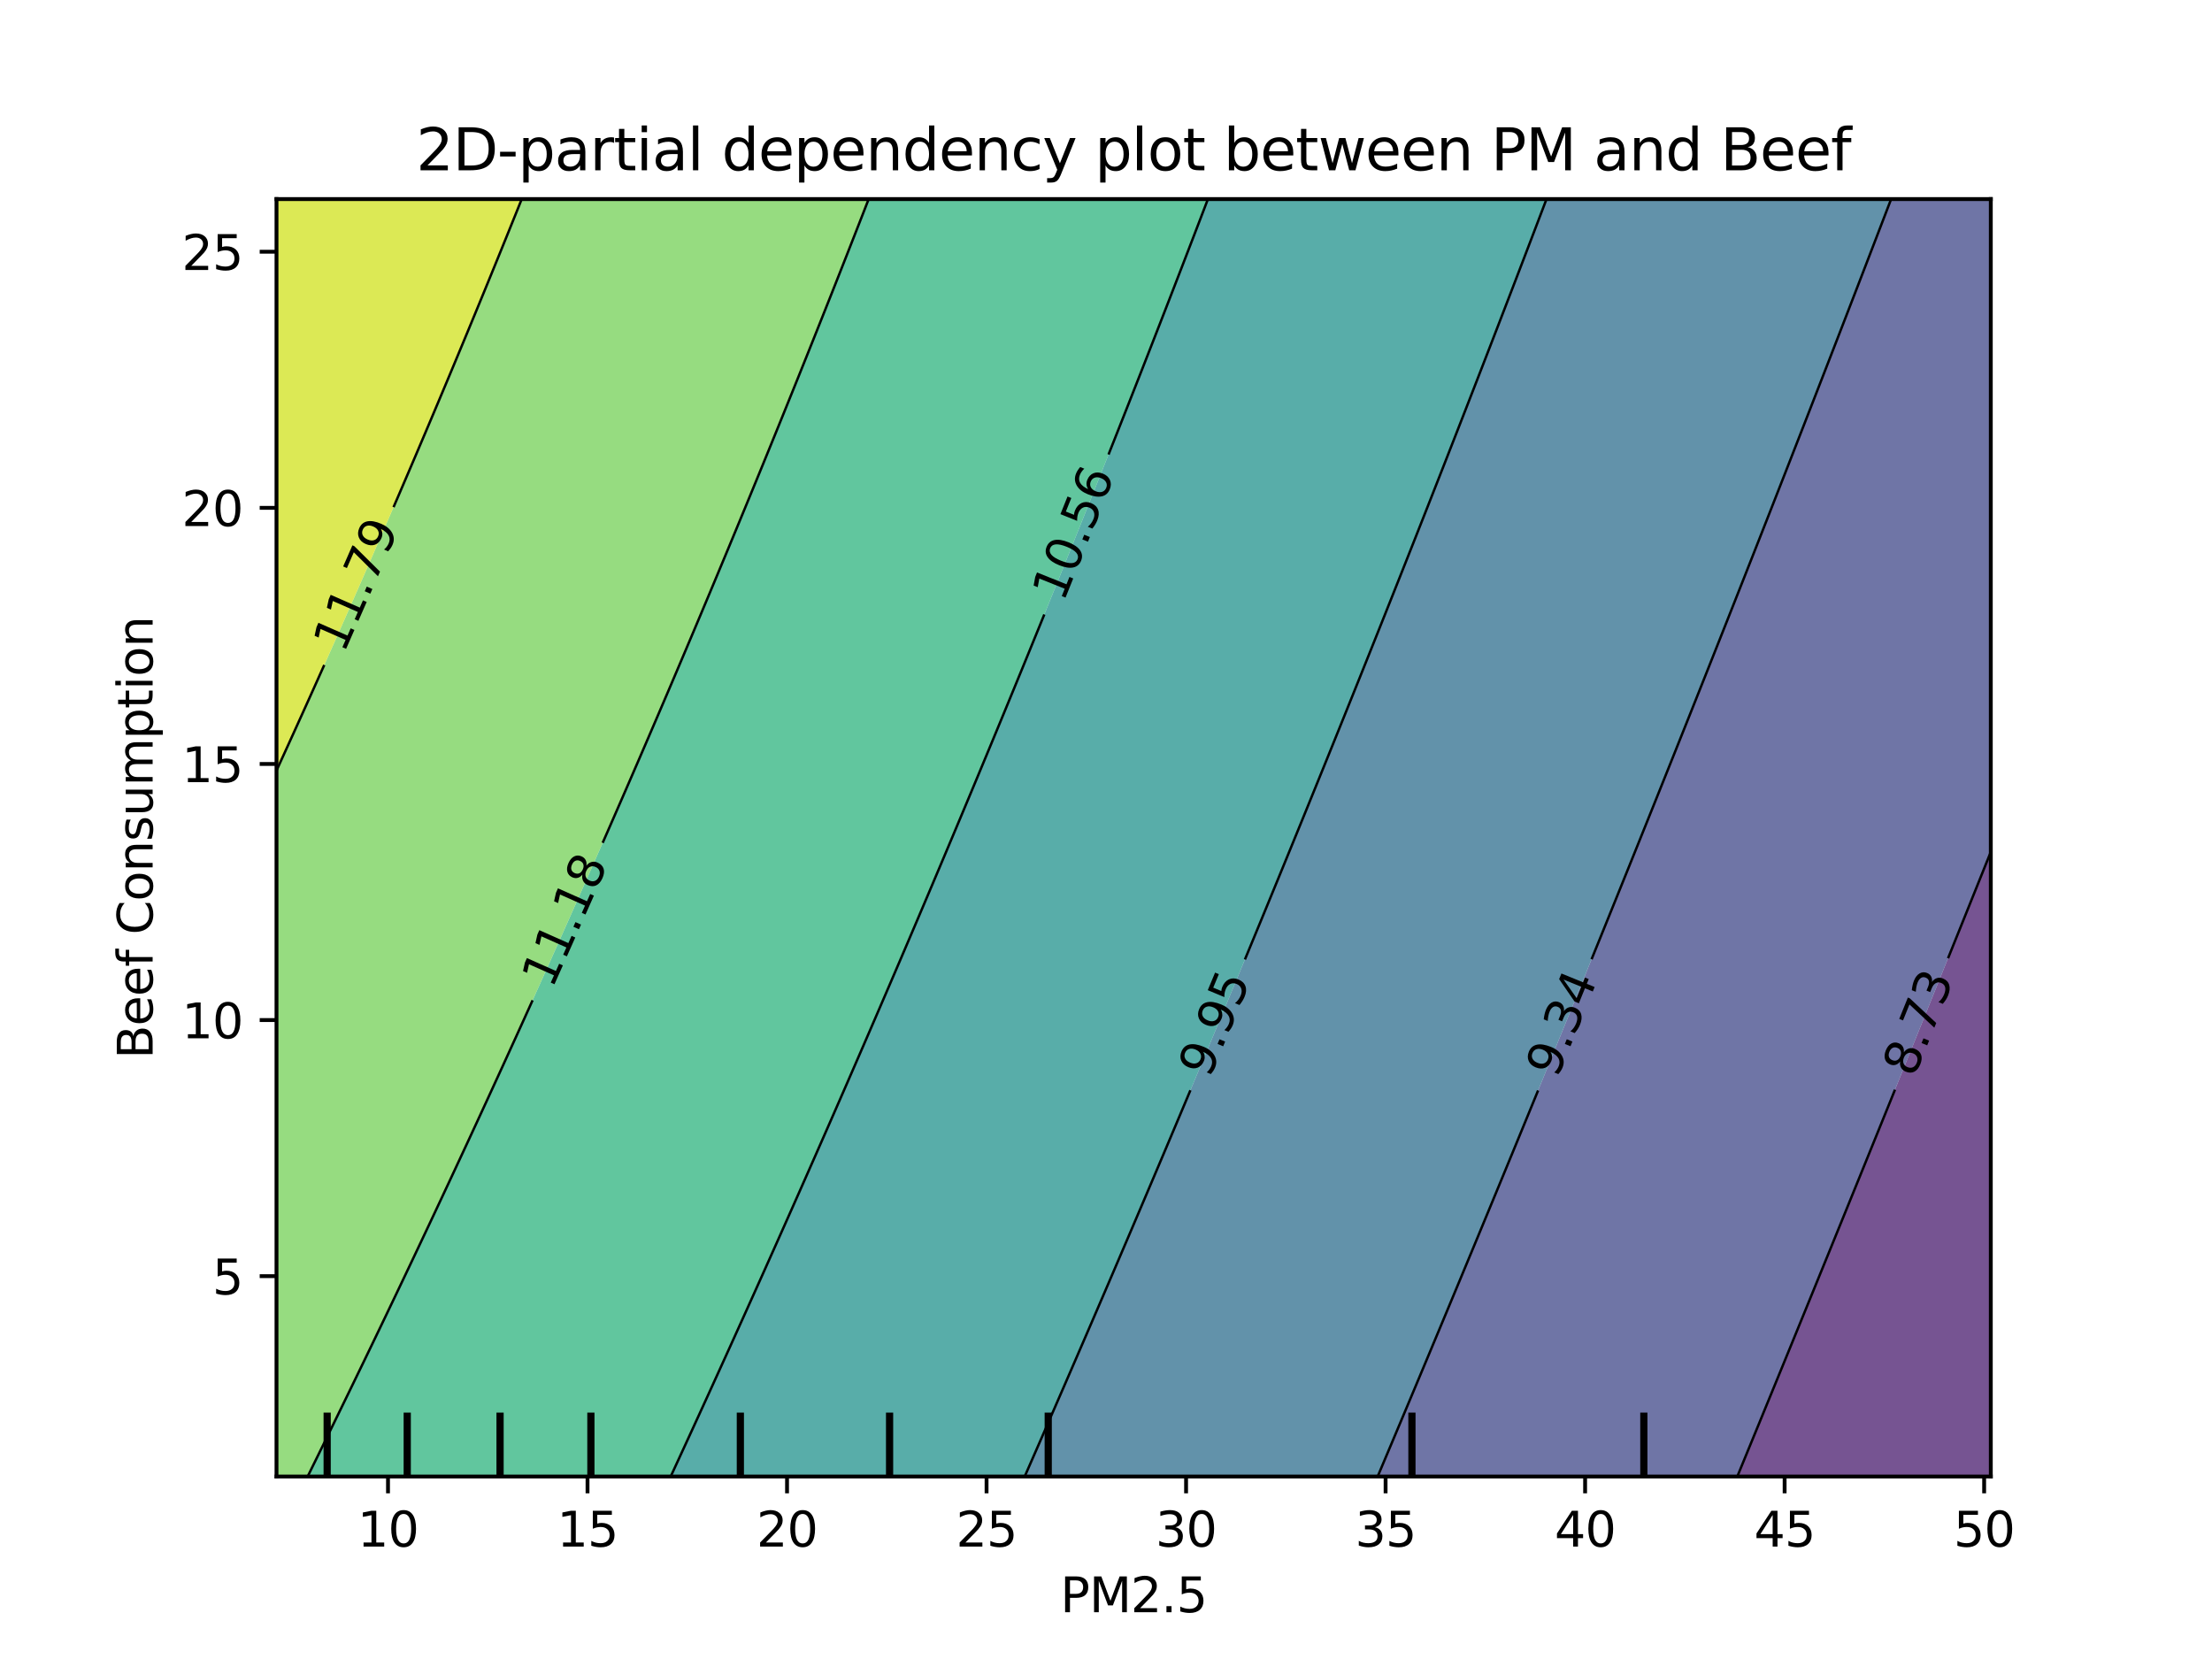 <?xml version="1.0" encoding="utf-8" standalone="no"?>
<!DOCTYPE svg PUBLIC "-//W3C//DTD SVG 1.1//EN"
  "http://www.w3.org/Graphics/SVG/1.1/DTD/svg11.dtd">
<svg xmlns:xlink="http://www.w3.org/1999/xlink" width="460.8pt" height="345.6pt" viewBox="0 0 460.8 345.6" xmlns="http://www.w3.org/2000/svg" version="1.1">
 <defs>
  <style type="text/css">*{stroke-linejoin: round; stroke-linecap: butt}</style>
 </defs>
 <g id="figure_1">
  <g id="patch_1">
   <path d="M 0 345.6 
L 460.8 345.6 
L 460.8 0 
L 0 0 
L 0 345.6 
z
" style="fill: none"/>
  </g>
  <g id="axes_1"/>
  <g id="axes_2">
   <g id="patch_2">
    <path d="M 57.6 307.584 
L 414.72 307.584 
L 414.72 41.472 
L 57.6 41.472 
L 57.6 307.584 
z
" style="fill: none"/>
   </g>
   <g id="PathCollection_1">
    <path d="M 364.218 307.584 
L 367.825 307.584 
L 371.433 307.584 
L 375.04 307.584 
L 378.647 307.584 
L 382.255 307.584 
L 385.862 307.584 
L 389.469 307.584 
L 393.076 307.584 
L 396.684 307.584 
L 400.291 307.584 
L 403.898 307.584 
L 407.505 307.584 
L 411.113 307.584 
L 414.72 307.584 
L 414.72 304.896 
L 414.72 302.208 
L 414.72 299.52 
L 414.72 296.832 
L 414.72 294.144 
L 414.72 291.456 
L 414.72 288.768 
L 414.72 286.08 
L 414.72 283.392 
L 414.72 280.704 
L 414.72 278.016 
L 414.72 275.328 
L 414.72 272.64 
L 414.72 269.952 
L 414.72 267.264 
L 414.72 264.576 
L 414.72 261.888 
L 414.72 259.2 
L 414.72 256.512 
L 414.72 253.824 
L 414.72 251.136 
L 414.72 248.448 
L 414.72 245.76 
L 414.72 243.072 
L 414.72 240.384 
L 414.72 237.696 
L 414.72 235.008 
L 414.72 232.32 
L 414.72 229.632 
L 414.72 226.944 
L 414.72 224.256 
L 414.72 221.568 
L 414.72 218.88 
L 414.72 216.192 
L 414.72 213.504 
L 414.72 210.816 
L 414.72 208.128 
L 414.72 205.44 
L 414.72 202.752 
L 414.72 200.064 
L 414.72 197.376 
L 414.72 194.688 
L 414.72 192 
L 414.72 189.312 
L 414.72 186.624 
L 414.72 183.936 
L 414.72 181.248 
L 414.72 178.56 
L 414.72 177.459 
L 414.279 178.56 
L 413.201 181.248 
L 412.122 183.936 
L 411.113 186.446 
L 411.041 186.624 
L 409.962 189.312 
L 408.881 192 
L 407.8 194.688 
L 407.505 195.418 
L 406.718 197.376 
L 405.636 200.064 
L 404.553 202.752 
L 403.898 204.376 
L 403.47 205.44 
L 402.387 208.128 
L 401.302 210.816 
L 400.291 213.32 
L 400.217 213.504 
L 399.132 216.192 
L 398.046 218.88 
L 396.959 221.568 
L 396.684 222.249 
L 395.873 224.256 
L 394.785 226.944 
L 393.697 229.632 
L 393.076 231.163 
L 392.608 232.32 
L 391.52 235.008 
L 390.43 237.696 
L 389.469 240.063 
L 389.339 240.384 
L 388.249 243.072 
L 387.158 245.76 
L 386.066 248.448 
L 385.862 248.949 
L 384.974 251.136 
L 383.881 253.824 
L 382.787 256.512 
L 382.255 257.821 
L 381.694 259.2 
L 380.6 261.888 
L 379.504 264.576 
L 378.647 266.678 
L 378.409 267.264 
L 377.313 269.952 
L 376.217 272.64 
L 375.119 275.328 
L 375.04 275.521 
L 374.022 278.016 
L 372.924 280.704 
L 371.825 283.392 
L 371.433 284.35 
L 370.726 286.08 
L 369.626 288.768 
L 368.525 291.456 
L 367.825 293.164 
L 367.424 294.144 
L 366.324 296.832 
L 365.221 299.52 
L 364.218 301.965 
L 364.118 302.208 
L 363.016 304.896 
L 361.913 307.584 
z
" clip-path="url(#p74ca718cc5)" style="fill: #481b6d; fill-opacity: 0.75"/>
   </g>
   <g id="PathCollection_2">
    <path d="M 288.465 307.584 
L 292.073 307.584 
L 295.68 307.584 
L 299.287 307.584 
L 302.895 307.584 
L 306.502 307.584 
L 310.109 307.584 
L 313.716 307.584 
L 317.324 307.584 
L 320.931 307.584 
L 324.538 307.584 
L 328.145 307.584 
L 331.753 307.584 
L 335.36 307.584 
L 338.967 307.584 
L 342.575 307.584 
L 346.182 307.584 
L 349.789 307.584 
L 353.396 307.584 
L 357.004 307.584 
L 360.611 307.584 
L 361.913 307.584 
L 363.016 304.896 
L 364.118 302.208 
L 364.218 301.965 
L 365.221 299.52 
L 366.324 296.832 
L 367.424 294.144 
L 367.825 293.164 
L 368.525 291.456 
L 369.626 288.768 
L 370.726 286.08 
L 371.433 284.35 
L 371.825 283.392 
L 372.924 280.704 
L 374.022 278.016 
L 375.04 275.521 
L 375.119 275.328 
L 376.217 272.64 
L 377.313 269.952 
L 378.409 267.264 
L 378.647 266.678 
L 379.504 264.576 
L 380.6 261.888 
L 381.694 259.2 
L 382.255 257.821 
L 382.787 256.512 
L 383.881 253.824 
L 384.974 251.136 
L 385.862 248.949 
L 386.066 248.448 
L 387.158 245.76 
L 388.249 243.072 
L 389.339 240.384 
L 389.469 240.063 
L 390.43 237.696 
L 391.52 235.008 
L 392.608 232.32 
L 393.076 231.163 
L 393.697 229.632 
L 394.785 226.944 
L 395.873 224.256 
L 396.684 222.249 
L 396.959 221.568 
L 398.046 218.88 
L 399.132 216.192 
L 400.217 213.504 
L 400.291 213.32 
L 401.302 210.816 
L 402.387 208.128 
L 403.47 205.44 
L 403.898 204.376 
L 404.553 202.752 
L 405.636 200.064 
L 406.718 197.376 
L 407.505 195.418 
L 407.8 194.688 
L 408.881 192 
L 409.962 189.312 
L 411.041 186.624 
L 411.113 186.446 
L 412.122 183.936 
L 413.201 181.248 
L 414.279 178.56 
L 414.72 177.459 
L 414.72 175.872 
L 414.72 173.184 
L 414.72 170.496 
L 414.72 167.808 
L 414.72 165.12 
L 414.72 162.432 
L 414.72 159.744 
L 414.72 157.056 
L 414.72 154.368 
L 414.72 151.68 
L 414.72 148.992 
L 414.72 146.304 
L 414.72 143.616 
L 414.72 140.928 
L 414.72 138.24 
L 414.72 135.552 
L 414.72 132.864 
L 414.72 130.176 
L 414.72 127.488 
L 414.72 124.8 
L 414.72 122.112 
L 414.72 119.424 
L 414.72 116.736 
L 414.72 114.048 
L 414.72 111.36 
L 414.72 108.672 
L 414.72 105.984 
L 414.72 103.296 
L 414.72 100.608 
L 414.72 97.92 
L 414.72 95.232 
L 414.72 92.544 
L 414.72 89.856 
L 414.72 87.168 
L 414.72 84.48 
L 414.72 81.792 
L 414.72 79.104 
L 414.72 76.416 
L 414.72 73.728 
L 414.72 71.04 
L 414.72 68.352 
L 414.72 65.664 
L 414.72 62.976 
L 414.72 60.288 
L 414.72 57.6 
L 414.72 54.912 
L 414.72 52.224 
L 414.72 49.536 
L 414.72 46.848 
L 414.72 44.16 
L 414.72 41.472 
L 411.113 41.472 
L 407.505 41.472 
L 403.898 41.472 
L 400.291 41.472 
L 396.684 41.472 
L 393.956 41.472 
L 393.076 43.769 
L 392.927 44.16 
L 391.897 46.848 
L 390.866 49.536 
L 389.833 52.224 
L 389.469 53.171 
L 388.8 54.912 
L 387.766 57.6 
L 386.731 60.288 
L 385.862 62.54 
L 385.694 62.976 
L 384.657 65.664 
L 383.619 68.352 
L 382.579 71.04 
L 382.255 71.877 
L 381.538 73.728 
L 380.497 76.416 
L 379.454 79.104 
L 378.647 81.181 
L 378.41 81.792 
L 377.366 84.48 
L 376.32 87.168 
L 375.273 89.856 
L 375.04 90.454 
L 374.226 92.544 
L 373.177 95.232 
L 372.127 97.92 
L 371.433 99.695 
L 371.076 100.608 
L 370.024 103.296 
L 368.971 105.984 
L 367.917 108.672 
L 367.825 108.904 
L 366.862 111.36 
L 365.806 114.048 
L 364.749 116.736 
L 364.218 118.083 
L 363.691 119.424 
L 362.632 122.112 
L 361.571 124.8 
L 360.611 127.231 
L 360.509 127.488 
L 359.448 130.176 
L 358.384 132.864 
L 357.319 135.552 
L 357.004 136.348 
L 356.254 138.24 
L 355.188 140.928 
L 354.12 143.616 
L 353.396 145.436 
L 353.051 146.304 
L 351.982 148.992 
L 350.911 151.68 
L 349.839 154.368 
L 349.789 154.493 
L 348.767 157.056 
L 347.693 159.744 
L 346.618 162.432 
L 346.182 163.52 
L 345.542 165.12 
L 344.465 167.808 
L 343.387 170.496 
L 342.575 172.518 
L 342.307 173.184 
L 341.228 175.872 
L 340.146 178.56 
L 339.064 181.248 
L 338.967 181.487 
L 337.981 183.936 
L 336.897 186.624 
L 335.811 189.312 
L 335.36 190.427 
L 334.724 192 
L 333.637 194.688 
L 332.548 197.376 
L 331.753 199.338 
L 331.458 200.064 
L 330.368 202.752 
L 329.276 205.44 
L 328.183 208.128 
L 328.145 208.22 
L 327.089 210.816 
L 325.994 213.504 
L 324.898 216.192 
L 324.538 217.074 
L 323.801 218.88 
L 322.703 221.568 
L 321.604 224.256 
L 320.931 225.899 
L 320.503 226.944 
L 319.402 229.632 
L 318.3 232.32 
L 317.324 234.696 
L 317.196 235.008 
L 316.092 237.696 
L 314.986 240.384 
L 313.879 243.072 
L 313.716 243.466 
L 312.771 245.76 
L 311.662 248.448 
L 310.552 251.136 
L 310.109 252.208 
L 309.441 253.824 
L 308.329 256.512 
L 307.216 259.2 
L 306.502 260.922 
L 306.101 261.888 
L 304.986 264.576 
L 303.87 267.264 
L 302.895 269.609 
L 302.752 269.952 
L 301.634 272.64 
L 300.514 275.328 
L 299.393 278.016 
L 299.287 278.269 
L 298.271 280.704 
L 297.148 283.392 
L 296.024 286.08 
L 295.68 286.901 
L 294.899 288.768 
L 293.773 291.456 
L 292.645 294.144 
L 292.073 295.507 
L 291.516 296.832 
L 290.387 299.52 
L 289.256 302.208 
L 288.465 304.086 
L 288.124 304.896 
L 286.992 307.584 
z
" clip-path="url(#p74ca718cc5)" style="fill: #3f4788; fill-opacity: 0.75"/>
   </g>
   <g id="PathCollection_3">
    <path d="M 216.32 307.584 
L 219.927 307.584 
L 223.535 307.584 
L 227.142 307.584 
L 230.749 307.584 
L 234.356 307.584 
L 237.964 307.584 
L 241.571 307.584 
L 245.178 307.584 
L 248.785 307.584 
L 252.393 307.584 
L 256 307.584 
L 259.607 307.584 
L 263.215 307.584 
L 266.822 307.584 
L 270.429 307.584 
L 274.036 307.584 
L 277.644 307.584 
L 281.251 307.584 
L 284.858 307.584 
L 286.992 307.584 
L 288.124 304.896 
L 288.465 304.086 
L 289.256 302.208 
L 290.387 299.52 
L 291.516 296.832 
L 292.073 295.507 
L 292.645 294.144 
L 293.773 291.456 
L 294.899 288.768 
L 295.68 286.901 
L 296.024 286.08 
L 297.148 283.392 
L 298.271 280.704 
L 299.287 278.269 
L 299.393 278.016 
L 300.514 275.328 
L 301.634 272.64 
L 302.752 269.952 
L 302.895 269.609 
L 303.87 267.264 
L 304.986 264.576 
L 306.101 261.888 
L 306.502 260.922 
L 307.216 259.2 
L 308.329 256.512 
L 309.441 253.824 
L 310.109 252.208 
L 310.552 251.136 
L 311.662 248.448 
L 312.771 245.76 
L 313.716 243.466 
L 313.879 243.072 
L 314.986 240.384 
L 316.092 237.696 
L 317.196 235.008 
L 317.324 234.696 
L 318.3 232.32 
L 319.402 229.632 
L 320.503 226.944 
L 320.931 225.899 
L 321.604 224.256 
L 322.703 221.568 
L 323.801 218.88 
L 324.538 217.074 
L 324.898 216.192 
L 325.994 213.504 
L 327.089 210.816 
L 328.145 208.22 
L 328.183 208.128 
L 329.276 205.44 
L 330.368 202.752 
L 331.458 200.064 
L 331.753 199.338 
L 332.548 197.376 
L 333.637 194.688 
L 334.724 192 
L 335.36 190.427 
L 335.811 189.312 
L 336.897 186.624 
L 337.981 183.936 
L 338.967 181.487 
L 339.064 181.248 
L 340.146 178.56 
L 341.228 175.872 
L 342.307 173.184 
L 342.575 172.518 
L 343.387 170.496 
L 344.465 167.808 
L 345.542 165.12 
L 346.182 163.52 
L 346.618 162.432 
L 347.693 159.744 
L 348.767 157.056 
L 349.789 154.493 
L 349.839 154.368 
L 350.911 151.68 
L 351.982 148.992 
L 353.051 146.304 
L 353.396 145.436 
L 354.12 143.616 
L 355.188 140.928 
L 356.254 138.24 
L 357.004 136.348 
L 357.319 135.552 
L 358.384 132.864 
L 359.448 130.176 
L 360.509 127.488 
L 360.611 127.231 
L 361.571 124.8 
L 362.632 122.112 
L 363.691 119.424 
L 364.218 118.083 
L 364.749 116.736 
L 365.806 114.048 
L 366.862 111.36 
L 367.825 108.904 
L 367.917 108.672 
L 368.971 105.984 
L 370.024 103.296 
L 371.076 100.608 
L 371.433 99.695 
L 372.127 97.92 
L 373.177 95.232 
L 374.226 92.544 
L 375.04 90.454 
L 375.273 89.856 
L 376.32 87.168 
L 377.366 84.48 
L 378.41 81.792 
L 378.647 81.181 
L 379.454 79.104 
L 380.497 76.416 
L 381.538 73.728 
L 382.255 71.877 
L 382.579 71.04 
L 383.619 68.352 
L 384.657 65.664 
L 385.694 62.976 
L 385.862 62.54 
L 386.731 60.288 
L 387.766 57.6 
L 388.8 54.912 
L 389.469 53.171 
L 389.833 52.224 
L 390.866 49.536 
L 391.897 46.848 
L 392.927 44.16 
L 393.076 43.769 
L 393.956 41.472 
L 393.076 41.472 
L 389.469 41.472 
L 385.862 41.472 
L 382.255 41.472 
L 378.647 41.472 
L 375.04 41.472 
L 371.433 41.472 
L 367.825 41.472 
L 364.218 41.472 
L 360.611 41.472 
L 357.004 41.472 
L 353.396 41.472 
L 349.789 41.472 
L 346.182 41.472 
L 342.575 41.472 
L 338.967 41.472 
L 335.36 41.472 
L 331.753 41.472 
L 328.145 41.472 
L 324.538 41.472 
L 322.166 41.472 
L 321.144 44.16 
L 320.931 44.72 
L 320.121 46.848 
L 319.097 49.536 
L 318.071 52.224 
L 317.324 54.178 
L 317.043 54.912 
L 316.015 57.6 
L 314.984 60.288 
L 313.952 62.976 
L 313.716 63.588 
L 312.918 65.664 
L 311.883 68.352 
L 310.846 71.04 
L 310.109 72.948 
L 309.808 73.728 
L 308.768 76.416 
L 307.727 79.104 
L 306.684 81.792 
L 306.502 82.261 
L 305.64 84.48 
L 304.594 87.168 
L 303.547 89.856 
L 302.895 91.526 
L 302.498 92.544 
L 301.447 95.232 
L 300.395 97.92 
L 299.341 100.608 
L 299.287 100.745 
L 298.286 103.296 
L 297.23 105.984 
L 296.171 108.672 
L 295.68 109.918 
L 295.112 111.36 
L 294.05 114.048 
L 292.987 116.736 
L 292.073 119.045 
L 291.923 119.424 
L 290.857 122.112 
L 289.79 124.8 
L 288.72 127.488 
L 288.465 128.128 
L 287.65 130.176 
L 286.578 132.864 
L 285.504 135.552 
L 284.858 137.166 
L 284.428 138.24 
L 283.352 140.928 
L 282.273 143.616 
L 281.251 146.16 
L 281.193 146.304 
L 280.112 148.992 
L 279.029 151.68 
L 277.944 154.368 
L 277.644 155.111 
L 276.858 157.056 
L 275.77 159.744 
L 274.68 162.432 
L 274.036 164.019 
L 273.589 165.12 
L 272.497 167.808 
L 271.403 170.496 
L 270.429 172.884 
L 270.307 173.184 
L 269.21 175.872 
L 268.111 178.56 
L 267.01 181.248 
L 266.822 181.708 
L 265.908 183.936 
L 264.805 186.624 
L 263.7 189.312 
L 263.215 190.49 
L 262.593 192 
L 261.484 194.688 
L 260.374 197.376 
L 259.607 199.231 
L 259.263 200.064 
L 258.15 202.752 
L 257.035 205.44 
L 256 207.931 
L 255.918 208.128 
L 254.8 210.816 
L 253.681 213.504 
L 252.56 216.192 
L 252.393 216.591 
L 251.437 218.88 
L 250.312 221.568 
L 249.186 224.256 
L 248.785 225.212 
L 248.059 226.944 
L 246.929 229.632 
L 245.798 232.32 
L 245.178 233.792 
L 244.666 235.008 
L 243.532 237.696 
L 242.396 240.384 
L 241.571 242.334 
L 241.258 243.072 
L 240.119 245.76 
L 238.979 248.448 
L 237.964 250.836 
L 237.836 251.136 
L 236.692 253.824 
L 235.547 256.512 
L 234.399 259.2 
L 234.356 259.301 
L 233.25 261.888 
L 232.1 264.576 
L 230.948 267.264 
L 230.749 267.727 
L 229.794 269.952 
L 228.638 272.64 
L 227.481 275.328 
L 227.142 276.115 
L 226.322 278.016 
L 225.161 280.704 
L 223.999 283.392 
L 223.535 284.465 
L 222.835 286.08 
L 221.67 288.768 
L 220.502 291.456 
L 219.927 292.779 
L 219.333 294.144 
L 218.163 296.832 
L 216.99 299.52 
L 216.32 301.055 
L 215.816 302.208 
L 214.64 304.896 
L 213.463 307.584 
z
" clip-path="url(#p74ca718cc5)" style="fill: #2e6e8e; fill-opacity: 0.75"/>
   </g>
   <g id="PathCollection_4">
    <path d="M 140.567 307.584 
L 144.175 307.584 
L 147.782 307.584 
L 151.389 307.584 
L 154.996 307.584 
L 158.604 307.584 
L 162.211 307.584 
L 165.818 307.584 
L 169.425 307.584 
L 173.033 307.584 
L 176.64 307.584 
L 180.247 307.584 
L 183.855 307.584 
L 187.462 307.584 
L 191.069 307.584 
L 194.676 307.584 
L 198.284 307.584 
L 201.891 307.584 
L 205.498 307.584 
L 209.105 307.584 
L 212.713 307.584 
L 213.463 307.584 
L 214.64 304.896 
L 215.816 302.208 
L 216.32 301.055 
L 216.99 299.52 
L 218.163 296.832 
L 219.333 294.144 
L 219.927 292.779 
L 220.502 291.456 
L 221.67 288.768 
L 222.835 286.08 
L 223.535 284.465 
L 223.999 283.392 
L 225.161 280.704 
L 226.322 278.016 
L 227.142 276.115 
L 227.481 275.328 
L 228.638 272.64 
L 229.794 269.952 
L 230.749 267.727 
L 230.948 267.264 
L 232.1 264.576 
L 233.25 261.888 
L 234.356 259.301 
L 234.399 259.2 
L 235.547 256.512 
L 236.692 253.824 
L 237.836 251.136 
L 237.964 250.836 
L 238.979 248.448 
L 240.119 245.76 
L 241.258 243.072 
L 241.571 242.334 
L 242.396 240.384 
L 243.532 237.696 
L 244.666 235.008 
L 245.178 233.792 
L 245.798 232.32 
L 246.929 229.632 
L 248.059 226.944 
L 248.785 225.212 
L 249.186 224.256 
L 250.312 221.568 
L 251.437 218.88 
L 252.393 216.591 
L 252.56 216.192 
L 253.681 213.504 
L 254.8 210.816 
L 255.918 208.128 
L 256 207.931 
L 257.035 205.44 
L 258.15 202.752 
L 259.263 200.064 
L 259.607 199.231 
L 260.374 197.376 
L 261.484 194.688 
L 262.593 192 
L 263.215 190.49 
L 263.7 189.312 
L 264.805 186.624 
L 265.908 183.936 
L 266.822 181.708 
L 267.01 181.248 
L 268.111 178.56 
L 269.21 175.872 
L 270.307 173.184 
L 270.429 172.884 
L 271.403 170.496 
L 272.497 167.808 
L 273.589 165.12 
L 274.036 164.019 
L 274.68 162.432 
L 275.77 159.744 
L 276.858 157.056 
L 277.644 155.111 
L 277.944 154.368 
L 279.029 151.68 
L 280.112 148.992 
L 281.193 146.304 
L 281.251 146.16 
L 282.273 143.616 
L 283.352 140.928 
L 284.428 138.24 
L 284.858 137.166 
L 285.504 135.552 
L 286.578 132.864 
L 287.65 130.176 
L 288.465 128.128 
L 288.72 127.488 
L 289.79 124.8 
L 290.857 122.112 
L 291.923 119.424 
L 292.073 119.045 
L 292.987 116.736 
L 294.05 114.048 
L 295.112 111.36 
L 295.68 109.918 
L 296.171 108.672 
L 297.23 105.984 
L 298.286 103.296 
L 299.287 100.745 
L 299.341 100.608 
L 300.395 97.92 
L 301.447 95.232 
L 302.498 92.544 
L 302.895 91.526 
L 303.547 89.856 
L 304.594 87.168 
L 305.64 84.48 
L 306.502 82.261 
L 306.684 81.792 
L 307.727 79.104 
L 308.768 76.416 
L 309.808 73.728 
L 310.109 72.948 
L 310.846 71.04 
L 311.883 68.352 
L 312.918 65.664 
L 313.716 63.588 
L 313.952 62.976 
L 314.984 60.288 
L 316.015 57.6 
L 317.043 54.912 
L 317.324 54.178 
L 318.071 52.224 
L 319.097 49.536 
L 320.121 46.848 
L 320.931 44.72 
L 321.144 44.16 
L 322.166 41.472 
L 320.931 41.472 
L 317.324 41.472 
L 313.716 41.472 
L 310.109 41.472 
L 306.502 41.472 
L 302.895 41.472 
L 299.287 41.472 
L 295.68 41.472 
L 292.073 41.472 
L 288.465 41.472 
L 284.858 41.472 
L 281.251 41.472 
L 277.644 41.472 
L 274.036 41.472 
L 270.429 41.472 
L 266.822 41.472 
L 263.215 41.472 
L 259.607 41.472 
L 256 41.472 
L 252.393 41.472 
L 251.633 41.472 
L 250.607 44.16 
L 249.578 46.848 
L 248.785 48.914 
L 248.547 49.536 
L 247.514 52.224 
L 246.479 54.912 
L 245.442 57.6 
L 245.178 58.282 
L 244.403 60.288 
L 243.362 62.976 
L 242.318 65.664 
L 241.571 67.587 
L 241.273 68.352 
L 240.226 71.04 
L 239.177 73.728 
L 238.125 76.416 
L 237.964 76.829 
L 237.072 79.104 
L 236.016 81.792 
L 234.959 84.48 
L 234.356 86.009 
L 233.899 87.168 
L 232.838 89.856 
L 231.774 92.544 
L 230.749 95.129 
L 230.708 95.232 
L 229.64 97.92 
L 228.57 100.608 
L 227.499 103.296 
L 227.142 104.189 
L 226.425 105.984 
L 225.348 108.672 
L 224.27 111.36 
L 223.535 113.191 
L 223.19 114.048 
L 222.107 116.736 
L 221.023 119.424 
L 219.937 122.112 
L 219.927 122.135 
L 218.848 124.8 
L 217.757 127.488 
L 216.664 130.176 
L 216.32 131.022 
L 215.569 132.864 
L 214.472 135.552 
L 213.373 138.24 
L 212.713 139.853 
L 212.272 140.928 
L 211.169 143.616 
L 210.063 146.304 
L 209.105 148.629 
L 208.956 148.992 
L 207.846 151.68 
L 206.734 154.368 
L 205.62 157.056 
L 205.498 157.35 
L 204.504 159.744 
L 203.386 162.432 
L 202.265 165.12 
L 201.891 166.017 
L 201.143 167.808 
L 200.018 170.496 
L 198.891 173.184 
L 198.284 174.632 
L 197.762 175.872 
L 196.631 178.56 
L 195.498 181.248 
L 194.676 183.194 
L 194.363 183.936 
L 193.225 186.624 
L 192.085 189.312 
L 191.069 191.704 
L 190.943 192 
L 189.799 194.688 
L 188.653 197.376 
L 187.505 200.064 
L 187.462 200.164 
L 186.354 202.752 
L 185.201 205.44 
L 184.046 208.128 
L 183.855 208.573 
L 182.888 210.816 
L 181.729 213.504 
L 180.567 216.192 
L 180.247 216.932 
L 179.403 218.88 
L 178.237 221.568 
L 177.069 224.256 
L 176.64 225.242 
L 175.898 226.944 
L 174.725 229.632 
L 173.55 232.32 
L 173.033 233.503 
L 172.373 235.008 
L 171.193 237.696 
L 170.012 240.384 
L 169.425 241.716 
L 168.828 243.072 
L 167.641 245.76 
L 166.453 248.448 
L 165.818 249.881 
L 165.262 251.136 
L 164.069 253.824 
L 162.873 256.512 
L 162.211 258 
L 161.676 259.2 
L 160.475 261.888 
L 159.273 264.576 
L 158.604 266.071 
L 158.069 267.264 
L 156.862 269.952 
L 155.653 272.64 
L 154.996 274.097 
L 154.441 275.328 
L 153.227 278.016 
L 152.011 280.704 
L 151.389 282.077 
L 150.792 283.392 
L 149.571 286.08 
L 148.348 288.768 
L 147.782 290.011 
L 147.123 291.456 
L 145.894 294.144 
L 144.664 296.832 
L 144.175 297.901 
L 143.431 299.52 
L 142.196 302.208 
L 140.959 304.896 
L 140.567 305.746 
L 139.719 307.584 
z
" clip-path="url(#p74ca718cc5)" style="fill: #21918c; fill-opacity: 0.75"/>
   </g>
   <g id="PathCollection_5">
    <path d="M 64.815 307.584 
L 68.422 307.584 
L 72.029 307.584 
L 75.636 307.584 
L 79.244 307.584 
L 82.851 307.584 
L 86.458 307.584 
L 90.065 307.584 
L 93.673 307.584 
L 97.28 307.584 
L 100.887 307.584 
L 104.495 307.584 
L 108.102 307.584 
L 111.709 307.584 
L 115.316 307.584 
L 118.924 307.584 
L 122.531 307.584 
L 126.138 307.584 
L 129.745 307.584 
L 133.353 307.584 
L 136.96 307.584 
L 139.719 307.584 
L 140.567 305.746 
L 140.959 304.896 
L 142.196 302.208 
L 143.431 299.52 
L 144.175 297.901 
L 144.664 296.832 
L 145.894 294.144 
L 147.123 291.456 
L 147.782 290.011 
L 148.348 288.768 
L 149.571 286.08 
L 150.792 283.392 
L 151.389 282.077 
L 152.011 280.704 
L 153.227 278.016 
L 154.441 275.328 
L 154.996 274.097 
L 155.653 272.64 
L 156.862 269.952 
L 158.069 267.264 
L 158.604 266.071 
L 159.273 264.576 
L 160.475 261.888 
L 161.676 259.2 
L 162.211 258 
L 162.873 256.512 
L 164.069 253.824 
L 165.262 251.136 
L 165.818 249.881 
L 166.453 248.448 
L 167.641 245.76 
L 168.828 243.072 
L 169.425 241.716 
L 170.012 240.384 
L 171.193 237.696 
L 172.373 235.008 
L 173.033 233.503 
L 173.55 232.32 
L 174.725 229.632 
L 175.898 226.944 
L 176.64 225.242 
L 177.069 224.256 
L 178.237 221.568 
L 179.403 218.88 
L 180.247 216.932 
L 180.567 216.192 
L 181.729 213.504 
L 182.888 210.816 
L 183.855 208.573 
L 184.046 208.128 
L 185.201 205.44 
L 186.354 202.752 
L 187.462 200.164 
L 187.505 200.064 
L 188.653 197.376 
L 189.799 194.688 
L 190.943 192 
L 191.069 191.704 
L 192.085 189.312 
L 193.225 186.624 
L 194.363 183.936 
L 194.676 183.194 
L 195.498 181.248 
L 196.631 178.56 
L 197.762 175.872 
L 198.284 174.632 
L 198.891 173.184 
L 200.018 170.496 
L 201.143 167.808 
L 201.891 166.017 
L 202.265 165.12 
L 203.386 162.432 
L 204.504 159.744 
L 205.498 157.35 
L 205.62 157.056 
L 206.734 154.368 
L 207.846 151.68 
L 208.956 148.992 
L 209.105 148.629 
L 210.063 146.304 
L 211.169 143.616 
L 212.272 140.928 
L 212.713 139.853 
L 213.373 138.24 
L 214.472 135.552 
L 215.569 132.864 
L 216.32 131.022 
L 216.664 130.176 
L 217.757 127.488 
L 218.848 124.8 
L 219.927 122.135 
L 219.937 122.112 
L 221.023 119.424 
L 222.107 116.736 
L 223.19 114.048 
L 223.535 113.191 
L 224.27 111.36 
L 225.348 108.672 
L 226.425 105.984 
L 227.142 104.189 
L 227.499 103.296 
L 228.57 100.608 
L 229.64 97.92 
L 230.708 95.232 
L 230.749 95.129 
L 231.774 92.544 
L 232.838 89.856 
L 233.899 87.168 
L 234.356 86.009 
L 234.959 84.48 
L 236.016 81.792 
L 237.072 79.104 
L 237.964 76.829 
L 238.125 76.416 
L 239.177 73.728 
L 240.226 71.04 
L 241.273 68.352 
L 241.571 67.587 
L 242.318 65.664 
L 243.362 62.976 
L 244.403 60.288 
L 245.178 58.282 
L 245.442 57.6 
L 246.479 54.912 
L 247.514 52.224 
L 248.547 49.536 
L 248.785 48.914 
L 249.578 46.848 
L 250.607 44.16 
L 251.633 41.472 
L 248.785 41.472 
L 245.178 41.472 
L 241.571 41.472 
L 237.964 41.472 
L 234.356 41.472 
L 230.749 41.472 
L 227.142 41.472 
L 223.535 41.472 
L 219.927 41.472 
L 216.32 41.472 
L 212.713 41.472 
L 209.105 41.472 
L 205.498 41.472 
L 201.891 41.472 
L 198.284 41.472 
L 194.676 41.472 
L 191.069 41.472 
L 187.462 41.472 
L 183.855 41.472 
L 180.959 41.472 
L 180.247 43.302 
L 179.913 44.16 
L 178.864 46.848 
L 177.813 49.536 
L 176.76 52.224 
L 176.64 52.53 
L 175.704 54.912 
L 174.645 57.6 
L 173.584 60.288 
L 173.033 61.681 
L 172.52 62.976 
L 171.453 65.664 
L 170.384 68.352 
L 169.425 70.757 
L 169.312 71.04 
L 168.237 73.728 
L 167.16 76.416 
L 166.081 79.104 
L 165.818 79.757 
L 164.998 81.792 
L 163.913 84.48 
L 162.826 87.168 
L 162.211 88.685 
L 161.736 89.856 
L 160.642 92.544 
L 159.547 95.232 
L 158.604 97.542 
L 158.449 97.92 
L 157.347 100.608 
L 156.244 103.296 
L 155.138 105.984 
L 154.996 106.328 
L 154.029 108.672 
L 152.917 111.36 
L 151.803 114.048 
L 151.389 115.045 
L 150.686 116.736 
L 149.566 119.424 
L 148.444 122.112 
L 147.782 123.694 
L 147.318 124.8 
L 146.19 127.488 
L 145.06 130.176 
L 144.175 132.277 
L 143.927 132.864 
L 142.79 135.552 
L 141.651 138.24 
L 140.567 140.794 
L 140.51 140.928 
L 139.366 143.616 
L 138.219 146.304 
L 137.069 148.992 
L 136.96 149.247 
L 135.916 151.68 
L 134.761 154.368 
L 133.603 157.056 
L 133.353 157.636 
L 132.442 159.744 
L 131.278 162.432 
L 130.112 165.12 
L 129.745 165.963 
L 128.942 167.808 
L 127.77 170.496 
L 126.596 173.184 
L 126.138 174.229 
L 125.418 175.872 
L 124.237 178.56 
L 123.054 181.248 
L 122.531 182.434 
L 121.867 183.936 
L 120.678 186.624 
L 119.486 189.312 
L 118.924 190.579 
L 118.291 192 
L 117.093 194.688 
L 115.893 197.376 
L 115.316 198.666 
L 114.69 200.064 
L 113.483 202.752 
L 112.274 205.44 
L 111.709 206.694 
L 111.062 208.128 
L 109.846 210.816 
L 108.629 213.504 
L 108.102 214.665 
L 107.408 216.192 
L 106.183 218.88 
L 104.957 221.568 
L 104.495 222.58 
L 103.727 224.256 
L 102.494 226.944 
L 101.259 229.632 
L 100.887 230.439 
L 100.02 232.32 
L 98.778 235.008 
L 97.534 237.696 
L 97.28 238.243 
L 96.285 240.384 
L 95.035 243.072 
L 93.782 245.76 
L 93.673 245.993 
L 92.524 248.448 
L 91.264 251.136 
L 90.065 253.689 
L 90.002 253.824 
L 88.735 256.512 
L 87.466 259.2 
L 86.458 261.332 
L 86.195 261.888 
L 84.919 264.576 
L 83.641 267.264 
L 82.851 268.922 
L 82.359 269.952 
L 81.074 272.64 
L 79.787 275.328 
L 79.244 276.461 
L 78.496 278.016 
L 77.202 280.704 
L 75.905 283.392 
L 75.636 283.948 
L 74.604 286.08 
L 73.3 288.768 
L 72.029 291.385 
L 71.995 291.456 
L 70.684 294.144 
L 69.371 296.832 
L 68.422 298.771 
L 68.055 299.52 
L 66.734 302.208 
L 65.412 304.896 
L 64.815 306.108 
L 64.085 307.584 
z
" clip-path="url(#p74ca718cc5)" style="fill: #2db27d; fill-opacity: 0.75"/>
   </g>
   <g id="PathCollection_6">
    <path d="M 61.207 307.584 
L 64.085 307.584 
L 64.815 306.108 
L 65.412 304.896 
L 66.734 302.208 
L 68.055 299.52 
L 68.422 298.771 
L 69.371 296.832 
L 70.684 294.144 
L 71.995 291.456 
L 72.029 291.385 
L 73.3 288.768 
L 74.604 286.08 
L 75.636 283.948 
L 75.905 283.392 
L 77.202 280.704 
L 78.496 278.016 
L 79.244 276.461 
L 79.787 275.328 
L 81.074 272.64 
L 82.359 269.952 
L 82.851 268.922 
L 83.641 267.264 
L 84.919 264.576 
L 86.195 261.888 
L 86.458 261.332 
L 87.466 259.2 
L 88.735 256.512 
L 90.002 253.824 
L 90.065 253.689 
L 91.264 251.136 
L 92.524 248.448 
L 93.673 245.993 
L 93.782 245.76 
L 95.035 243.072 
L 96.285 240.384 
L 97.28 238.243 
L 97.534 237.696 
L 98.778 235.008 
L 100.02 232.32 
L 100.887 230.439 
L 101.259 229.632 
L 102.494 226.944 
L 103.727 224.256 
L 104.495 222.58 
L 104.957 221.568 
L 106.183 218.88 
L 107.408 216.192 
L 108.102 214.665 
L 108.629 213.504 
L 109.846 210.816 
L 111.062 208.128 
L 111.709 206.694 
L 112.274 205.44 
L 113.483 202.752 
L 114.69 200.064 
L 115.316 198.666 
L 115.893 197.376 
L 117.093 194.688 
L 118.291 192 
L 118.924 190.579 
L 119.486 189.312 
L 120.678 186.624 
L 121.867 183.936 
L 122.531 182.434 
L 123.054 181.248 
L 124.237 178.56 
L 125.418 175.872 
L 126.138 174.229 
L 126.596 173.184 
L 127.77 170.496 
L 128.942 167.808 
L 129.745 165.963 
L 130.112 165.12 
L 131.278 162.432 
L 132.442 159.744 
L 133.353 157.636 
L 133.603 157.056 
L 134.761 154.368 
L 135.916 151.68 
L 136.96 149.247 
L 137.069 148.992 
L 138.219 146.304 
L 139.366 143.616 
L 140.51 140.928 
L 140.567 140.794 
L 141.651 138.24 
L 142.79 135.552 
L 143.927 132.864 
L 144.175 132.277 
L 145.06 130.176 
L 146.19 127.488 
L 147.318 124.8 
L 147.782 123.694 
L 148.444 122.112 
L 149.566 119.424 
L 150.686 116.736 
L 151.389 115.045 
L 151.803 114.048 
L 152.917 111.36 
L 154.029 108.672 
L 154.996 106.328 
L 155.138 105.984 
L 156.244 103.296 
L 157.347 100.608 
L 158.449 97.92 
L 158.604 97.542 
L 159.547 95.232 
L 160.642 92.544 
L 161.736 89.856 
L 162.211 88.685 
L 162.826 87.168 
L 163.913 84.48 
L 164.998 81.792 
L 165.818 79.757 
L 166.081 79.104 
L 167.16 76.416 
L 168.237 73.728 
L 169.312 71.04 
L 169.425 70.757 
L 170.384 68.352 
L 171.453 65.664 
L 172.52 62.976 
L 173.033 61.681 
L 173.584 60.288 
L 174.645 57.6 
L 175.704 54.912 
L 176.64 52.53 
L 176.76 52.224 
L 177.813 49.536 
L 178.864 46.848 
L 179.913 44.16 
L 180.247 43.302 
L 180.959 41.472 
L 180.247 41.472 
L 176.64 41.472 
L 173.033 41.472 
L 169.425 41.472 
L 165.818 41.472 
L 162.211 41.472 
L 158.604 41.472 
L 154.996 41.472 
L 151.389 41.472 
L 147.782 41.472 
L 144.175 41.472 
L 140.567 41.472 
L 136.96 41.472 
L 133.353 41.472 
L 129.745 41.472 
L 126.138 41.472 
L 122.531 41.472 
L 118.924 41.472 
L 115.316 41.472 
L 111.709 41.472 
L 108.685 41.472 
L 108.102 42.925 
L 107.605 44.16 
L 106.52 46.848 
L 105.433 49.536 
L 104.495 51.852 
L 104.344 52.224 
L 103.249 54.912 
L 102.152 57.6 
L 101.052 60.288 
L 100.887 60.691 
L 99.948 62.976 
L 98.841 65.664 
L 97.731 68.352 
L 97.28 69.443 
L 96.618 71.04 
L 95.5 73.728 
L 94.381 76.416 
L 93.673 78.111 
L 93.257 79.104 
L 92.13 81.792 
L 91 84.48 
L 90.065 86.698 
L 89.867 87.168 
L 88.729 89.856 
L 87.589 92.544 
L 86.458 95.203 
L 86.446 95.232 
L 85.298 97.92 
L 84.147 100.608 
L 82.994 103.296 
L 82.851 103.629 
L 81.836 105.984 
L 80.675 108.672 
L 79.512 111.36 
L 79.244 111.978 
L 78.343 114.048 
L 77.172 116.736 
L 75.998 119.424 
L 75.636 120.25 
L 74.82 122.112 
L 73.638 124.8 
L 72.453 127.488 
L 72.029 128.449 
L 71.264 130.176 
L 70.072 132.864 
L 68.877 135.552 
L 68.422 136.574 
L 67.678 138.24 
L 66.475 140.928 
L 65.269 143.616 
L 64.815 144.627 
L 64.059 146.304 
L 62.845 148.992 
L 61.629 151.68 
L 61.207 152.61 
L 60.408 154.368 
L 59.184 157.056 
L 57.957 159.744 
L 57.6 160.524 
L 57.6 162.432 
L 57.6 165.12 
L 57.6 167.808 
L 57.6 170.496 
L 57.6 173.184 
L 57.6 175.872 
L 57.6 178.56 
L 57.6 181.248 
L 57.6 183.936 
L 57.6 186.624 
L 57.6 189.312 
L 57.6 192 
L 57.6 194.688 
L 57.6 197.376 
L 57.6 200.064 
L 57.6 202.752 
L 57.6 205.44 
L 57.6 208.128 
L 57.6 210.816 
L 57.6 213.504 
L 57.6 216.192 
L 57.6 218.88 
L 57.6 221.568 
L 57.6 224.256 
L 57.6 226.944 
L 57.6 229.632 
L 57.6 232.32 
L 57.6 235.008 
L 57.6 237.696 
L 57.6 240.384 
L 57.6 243.072 
L 57.6 245.76 
L 57.6 248.448 
L 57.6 251.136 
L 57.6 253.824 
L 57.6 256.512 
L 57.6 259.2 
L 57.6 261.888 
L 57.6 264.576 
L 57.6 267.264 
L 57.6 269.952 
L 57.6 272.64 
L 57.6 275.328 
L 57.6 278.016 
L 57.6 280.704 
L 57.6 283.392 
L 57.6 286.08 
L 57.6 288.768 
L 57.6 291.456 
L 57.6 294.144 
L 57.6 296.832 
L 57.6 299.52 
L 57.6 302.208 
L 57.6 304.896 
L 57.6 307.584 
z
" clip-path="url(#p74ca718cc5)" style="fill: #73d056; fill-opacity: 0.75"/>
   </g>
   <g id="PathCollection_7">
    <path d="M 57.957 159.744 
L 59.184 157.056 
L 60.408 154.368 
L 61.207 152.61 
L 61.629 151.68 
L 62.845 148.992 
L 64.059 146.304 
L 64.815 144.627 
L 65.269 143.616 
L 66.475 140.928 
L 67.678 138.24 
L 68.422 136.574 
L 68.877 135.552 
L 70.072 132.864 
L 71.264 130.176 
L 72.029 128.449 
L 72.453 127.488 
L 73.638 124.8 
L 74.82 122.112 
L 75.636 120.25 
L 75.998 119.424 
L 77.172 116.736 
L 78.343 114.048 
L 79.244 111.978 
L 79.512 111.36 
L 80.675 108.672 
L 81.836 105.984 
L 82.851 103.629 
L 82.994 103.296 
L 84.147 100.608 
L 85.298 97.92 
L 86.446 95.232 
L 86.458 95.203 
L 87.589 92.544 
L 88.729 89.856 
L 89.867 87.168 
L 90.065 86.698 
L 91 84.48 
L 92.13 81.792 
L 93.257 79.104 
L 93.673 78.111 
L 94.381 76.416 
L 95.5 73.728 
L 96.618 71.04 
L 97.28 69.443 
L 97.731 68.352 
L 98.841 65.664 
L 99.948 62.976 
L 100.887 60.691 
L 101.052 60.288 
L 102.152 57.6 
L 103.249 54.912 
L 104.344 52.224 
L 104.495 51.852 
L 105.433 49.536 
L 106.52 46.848 
L 107.605 44.16 
L 108.102 42.925 
L 108.685 41.472 
L 108.102 41.472 
L 104.495 41.472 
L 100.887 41.472 
L 97.28 41.472 
L 93.673 41.472 
L 90.065 41.472 
L 86.458 41.472 
L 82.851 41.472 
L 79.244 41.472 
L 75.636 41.472 
L 72.029 41.472 
L 68.422 41.472 
L 64.815 41.472 
L 61.207 41.472 
L 57.6 41.472 
L 57.6 44.16 
L 57.6 46.848 
L 57.6 49.536 
L 57.6 52.224 
L 57.6 54.912 
L 57.6 57.6 
L 57.6 60.288 
L 57.6 62.976 
L 57.6 65.664 
L 57.6 68.352 
L 57.6 71.04 
L 57.6 73.728 
L 57.6 76.416 
L 57.6 79.104 
L 57.6 81.792 
L 57.6 84.48 
L 57.6 87.168 
L 57.6 89.856 
L 57.6 92.544 
L 57.6 95.232 
L 57.6 97.92 
L 57.6 100.608 
L 57.6 103.296 
L 57.6 105.984 
L 57.6 108.672 
L 57.6 111.36 
L 57.6 114.048 
L 57.6 116.736 
L 57.6 119.424 
L 57.6 122.112 
L 57.6 124.8 
L 57.6 127.488 
L 57.6 130.176 
L 57.6 132.864 
L 57.6 135.552 
L 57.6 138.24 
L 57.6 140.928 
L 57.6 143.616 
L 57.6 146.304 
L 57.6 148.992 
L 57.6 151.68 
L 57.6 154.368 
L 57.6 157.056 
L 57.6 159.744 
L 57.6 160.524 
z
" clip-path="url(#p74ca718cc5)" style="fill: #d0e11c; fill-opacity: 0.75"/>
   </g>
   <g id="matplotlib.axis_1">
    <g id="xtick_1">
     <g id="line2d_1">
      <defs>
       <path id="md316960779" d="M 0 0 
L 0 3.5 
" style="stroke: #000000; stroke-width: 0.8"/>
      </defs>
      <g>
       <use xlink:href="#md316960779" x="80.829" y="307.584" style="stroke: #000000; stroke-width: 0.8"/>
      </g>
     </g>
     <g id="text_1">
      <!-- 10 -->
      <g transform="translate(74.466 322.182) scale(0.1 -0.1)">
       <defs>
        <path id="DejaVuSans-31" d="M 794 531 
L 1825 531 
L 1825 4091 
L 703 3866 
L 703 4441 
L 1819 4666 
L 2450 4666 
L 2450 531 
L 3481 531 
L 3481 0 
L 794 0 
L 794 531 
z
" transform="scale(0.016)"/>
        <path id="DejaVuSans-30" d="M 2034 4250 
Q 1547 4250 1301 3770 
Q 1056 3291 1056 2328 
Q 1056 1369 1301 889 
Q 1547 409 2034 409 
Q 2525 409 2770 889 
Q 3016 1369 3016 2328 
Q 3016 3291 2770 3770 
Q 2525 4250 2034 4250 
z
M 2034 4750 
Q 2819 4750 3233 4129 
Q 3647 3509 3647 2328 
Q 3647 1150 3233 529 
Q 2819 -91 2034 -91 
Q 1250 -91 836 529 
Q 422 1150 422 2328 
Q 422 3509 836 4129 
Q 1250 4750 2034 4750 
z
" transform="scale(0.016)"/>
       </defs>
       <use xlink:href="#DejaVuSans-31"/>
       <use xlink:href="#DejaVuSans-30" x="63.623"/>
      </g>
     </g>
    </g>
    <g id="xtick_2">
     <g id="line2d_2">
      <g>
       <use xlink:href="#md316960779" x="122.392" y="307.584" style="stroke: #000000; stroke-width: 0.8"/>
      </g>
     </g>
     <g id="text_2">
      <!-- 15 -->
      <g transform="translate(116.029 322.182) scale(0.1 -0.1)">
       <defs>
        <path id="DejaVuSans-35" d="M 691 4666 
L 3169 4666 
L 3169 4134 
L 1269 4134 
L 1269 2991 
Q 1406 3038 1543 3061 
Q 1681 3084 1819 3084 
Q 2600 3084 3056 2656 
Q 3513 2228 3513 1497 
Q 3513 744 3044 326 
Q 2575 -91 1722 -91 
Q 1428 -91 1123 -41 
Q 819 9 494 109 
L 494 744 
Q 775 591 1075 516 
Q 1375 441 1709 441 
Q 2250 441 2565 725 
Q 2881 1009 2881 1497 
Q 2881 1984 2565 2268 
Q 2250 2553 1709 2553 
Q 1456 2553 1204 2497 
Q 953 2441 691 2322 
L 691 4666 
z
" transform="scale(0.016)"/>
       </defs>
       <use xlink:href="#DejaVuSans-31"/>
       <use xlink:href="#DejaVuSans-35" x="63.623"/>
      </g>
     </g>
    </g>
    <g id="xtick_3">
     <g id="line2d_3">
      <g>
       <use xlink:href="#md316960779" x="163.955" y="307.584" style="stroke: #000000; stroke-width: 0.8"/>
      </g>
     </g>
     <g id="text_3">
      <!-- 20 -->
      <g transform="translate(157.592 322.182) scale(0.1 -0.1)">
       <defs>
        <path id="DejaVuSans-32" d="M 1228 531 
L 3431 531 
L 3431 0 
L 469 0 
L 469 531 
Q 828 903 1448 1529 
Q 2069 2156 2228 2338 
Q 2531 2678 2651 2914 
Q 2772 3150 2772 3378 
Q 2772 3750 2511 3984 
Q 2250 4219 1831 4219 
Q 1534 4219 1204 4116 
Q 875 4013 500 3803 
L 500 4441 
Q 881 4594 1212 4672 
Q 1544 4750 1819 4750 
Q 2544 4750 2975 4387 
Q 3406 4025 3406 3419 
Q 3406 3131 3298 2873 
Q 3191 2616 2906 2266 
Q 2828 2175 2409 1742 
Q 1991 1309 1228 531 
z
" transform="scale(0.016)"/>
       </defs>
       <use xlink:href="#DejaVuSans-32"/>
       <use xlink:href="#DejaVuSans-30" x="63.623"/>
      </g>
     </g>
    </g>
    <g id="xtick_4">
     <g id="line2d_4">
      <g>
       <use xlink:href="#md316960779" x="205.518" y="307.584" style="stroke: #000000; stroke-width: 0.8"/>
      </g>
     </g>
     <g id="text_4">
      <!-- 25 -->
      <g transform="translate(199.156 322.182) scale(0.1 -0.1)">
       <use xlink:href="#DejaVuSans-32"/>
       <use xlink:href="#DejaVuSans-35" x="63.623"/>
      </g>
     </g>
    </g>
    <g id="xtick_5">
     <g id="line2d_5">
      <g>
       <use xlink:href="#md316960779" x="247.081" y="307.584" style="stroke: #000000; stroke-width: 0.8"/>
      </g>
     </g>
     <g id="text_5">
      <!-- 30 -->
      <g transform="translate(240.719 322.182) scale(0.1 -0.1)">
       <defs>
        <path id="DejaVuSans-33" d="M 2597 2516 
Q 3050 2419 3304 2112 
Q 3559 1806 3559 1356 
Q 3559 666 3084 287 
Q 2609 -91 1734 -91 
Q 1441 -91 1130 -33 
Q 819 25 488 141 
L 488 750 
Q 750 597 1062 519 
Q 1375 441 1716 441 
Q 2309 441 2620 675 
Q 2931 909 2931 1356 
Q 2931 1769 2642 2001 
Q 2353 2234 1838 2234 
L 1294 2234 
L 1294 2753 
L 1863 2753 
Q 2328 2753 2575 2939 
Q 2822 3125 2822 3475 
Q 2822 3834 2567 4026 
Q 2313 4219 1838 4219 
Q 1578 4219 1281 4162 
Q 984 4106 628 3988 
L 628 4550 
Q 988 4650 1302 4700 
Q 1616 4750 1894 4750 
Q 2613 4750 3031 4423 
Q 3450 4097 3450 3541 
Q 3450 3153 3228 2886 
Q 3006 2619 2597 2516 
z
" transform="scale(0.016)"/>
       </defs>
       <use xlink:href="#DejaVuSans-33"/>
       <use xlink:href="#DejaVuSans-30" x="63.623"/>
      </g>
     </g>
    </g>
    <g id="xtick_6">
     <g id="line2d_6">
      <g>
       <use xlink:href="#md316960779" x="288.644" y="307.584" style="stroke: #000000; stroke-width: 0.8"/>
      </g>
     </g>
     <g id="text_6">
      <!-- 35 -->
      <g transform="translate(282.282 322.182) scale(0.1 -0.1)">
       <use xlink:href="#DejaVuSans-33"/>
       <use xlink:href="#DejaVuSans-35" x="63.623"/>
      </g>
     </g>
    </g>
    <g id="xtick_7">
     <g id="line2d_7">
      <g>
       <use xlink:href="#md316960779" x="330.207" y="307.584" style="stroke: #000000; stroke-width: 0.8"/>
      </g>
     </g>
     <g id="text_7">
      <!-- 40 -->
      <g transform="translate(323.845 322.182) scale(0.1 -0.1)">
       <defs>
        <path id="DejaVuSans-34" d="M 2419 4116 
L 825 1625 
L 2419 1625 
L 2419 4116 
z
M 2253 4666 
L 3047 4666 
L 3047 1625 
L 3713 1625 
L 3713 1100 
L 3047 1100 
L 3047 0 
L 2419 0 
L 2419 1100 
L 313 1100 
L 313 1709 
L 2253 4666 
z
" transform="scale(0.016)"/>
       </defs>
       <use xlink:href="#DejaVuSans-34"/>
       <use xlink:href="#DejaVuSans-30" x="63.623"/>
      </g>
     </g>
    </g>
    <g id="xtick_8">
     <g id="line2d_8">
      <g>
       <use xlink:href="#md316960779" x="371.77" y="307.584" style="stroke: #000000; stroke-width: 0.8"/>
      </g>
     </g>
     <g id="text_8">
      <!-- 45 -->
      <g transform="translate(365.408 322.182) scale(0.1 -0.1)">
       <use xlink:href="#DejaVuSans-34"/>
       <use xlink:href="#DejaVuSans-35" x="63.623"/>
      </g>
     </g>
    </g>
    <g id="xtick_9">
     <g id="line2d_9">
      <g>
       <use xlink:href="#md316960779" x="413.333" y="307.584" style="stroke: #000000; stroke-width: 0.8"/>
      </g>
     </g>
     <g id="text_9">
      <!-- 50 -->
      <g transform="translate(406.971 322.182) scale(0.1 -0.1)">
       <use xlink:href="#DejaVuSans-35"/>
       <use xlink:href="#DejaVuSans-30" x="63.623"/>
      </g>
     </g>
    </g>
    <g id="text_10">
     <!-- PM2.5 -->
     <g transform="translate(220.88 335.861) scale(0.1 -0.1)">
      <defs>
       <path id="DejaVuSans-50" d="M 1259 4147 
L 1259 2394 
L 2053 2394 
Q 2494 2394 2734 2622 
Q 2975 2850 2975 3272 
Q 2975 3691 2734 3919 
Q 2494 4147 2053 4147 
L 1259 4147 
z
M 628 4666 
L 2053 4666 
Q 2838 4666 3239 4311 
Q 3641 3956 3641 3272 
Q 3641 2581 3239 2228 
Q 2838 1875 2053 1875 
L 1259 1875 
L 1259 0 
L 628 0 
L 628 4666 
z
" transform="scale(0.016)"/>
       <path id="DejaVuSans-4d" d="M 628 4666 
L 1569 4666 
L 2759 1491 
L 3956 4666 
L 4897 4666 
L 4897 0 
L 4281 0 
L 4281 4097 
L 3078 897 
L 2444 897 
L 1241 4097 
L 1241 0 
L 628 0 
L 628 4666 
z
" transform="scale(0.016)"/>
       <path id="DejaVuSans-2e" d="M 684 794 
L 1344 794 
L 1344 0 
L 684 0 
L 684 794 
z
" transform="scale(0.016)"/>
      </defs>
      <use xlink:href="#DejaVuSans-50"/>
      <use xlink:href="#DejaVuSans-4d" x="60.303"/>
      <use xlink:href="#DejaVuSans-32" x="146.582"/>
      <use xlink:href="#DejaVuSans-2e" x="210.205"/>
      <use xlink:href="#DejaVuSans-35" x="241.992"/>
     </g>
    </g>
   </g>
   <g id="matplotlib.axis_2">
    <g id="ytick_1">
     <g id="line2d_10">
      <defs>
       <path id="m0aa18a0956" d="M 0 0 
L -3.5 0 
" style="stroke: #000000; stroke-width: 0.8"/>
      </defs>
      <g>
       <use xlink:href="#m0aa18a0956" x="57.6" y="265.848" style="stroke: #000000; stroke-width: 0.8"/>
      </g>
     </g>
     <g id="text_11">
      <!-- 5 -->
      <g transform="translate(44.237 269.648) scale(0.1 -0.1)">
       <use xlink:href="#DejaVuSans-35"/>
      </g>
     </g>
    </g>
    <g id="ytick_2">
     <g id="line2d_11">
      <g>
       <use xlink:href="#m0aa18a0956" x="57.6" y="212.496" style="stroke: #000000; stroke-width: 0.8"/>
      </g>
     </g>
     <g id="text_12">
      <!-- 10 -->
      <g transform="translate(37.875 216.295) scale(0.1 -0.1)">
       <use xlink:href="#DejaVuSans-31"/>
       <use xlink:href="#DejaVuSans-30" x="63.623"/>
      </g>
     </g>
    </g>
    <g id="ytick_3">
     <g id="line2d_12">
      <g>
       <use xlink:href="#m0aa18a0956" x="57.6" y="159.143" style="stroke: #000000; stroke-width: 0.8"/>
      </g>
     </g>
     <g id="text_13">
      <!-- 15 -->
      <g transform="translate(37.875 162.942) scale(0.1 -0.1)">
       <use xlink:href="#DejaVuSans-31"/>
       <use xlink:href="#DejaVuSans-35" x="63.623"/>
      </g>
     </g>
    </g>
    <g id="ytick_4">
     <g id="line2d_13">
      <g>
       <use xlink:href="#m0aa18a0956" x="57.6" y="105.79" style="stroke: #000000; stroke-width: 0.8"/>
      </g>
     </g>
     <g id="text_14">
      <!-- 20 -->
      <g transform="translate(37.875 109.589) scale(0.1 -0.1)">
       <use xlink:href="#DejaVuSans-32"/>
       <use xlink:href="#DejaVuSans-30" x="63.623"/>
      </g>
     </g>
    </g>
    <g id="ytick_5">
     <g id="line2d_14">
      <g>
       <use xlink:href="#m0aa18a0956" x="57.6" y="52.437" style="stroke: #000000; stroke-width: 0.8"/>
      </g>
     </g>
     <g id="text_15">
      <!-- 25 -->
      <g transform="translate(37.875 56.236) scale(0.1 -0.1)">
       <use xlink:href="#DejaVuSans-32"/>
       <use xlink:href="#DejaVuSans-35" x="63.623"/>
      </g>
     </g>
    </g>
    <g id="text_16">
     <!-- Beef Consumption -->
     <g transform="translate(31.795 220.576) rotate(-90) scale(0.1 -0.1)">
      <defs>
       <path id="DejaVuSans-42" d="M 1259 2228 
L 1259 519 
L 2272 519 
Q 2781 519 3026 730 
Q 3272 941 3272 1375 
Q 3272 1813 3026 2020 
Q 2781 2228 2272 2228 
L 1259 2228 
z
M 1259 4147 
L 1259 2741 
L 2194 2741 
Q 2656 2741 2882 2914 
Q 3109 3088 3109 3444 
Q 3109 3797 2882 3972 
Q 2656 4147 2194 4147 
L 1259 4147 
z
M 628 4666 
L 2241 4666 
Q 2963 4666 3353 4366 
Q 3744 4066 3744 3513 
Q 3744 3084 3544 2831 
Q 3344 2578 2956 2516 
Q 3422 2416 3680 2098 
Q 3938 1781 3938 1306 
Q 3938 681 3513 340 
Q 3088 0 2303 0 
L 628 0 
L 628 4666 
z
" transform="scale(0.016)"/>
       <path id="DejaVuSans-65" d="M 3597 1894 
L 3597 1613 
L 953 1613 
Q 991 1019 1311 708 
Q 1631 397 2203 397 
Q 2534 397 2845 478 
Q 3156 559 3463 722 
L 3463 178 
Q 3153 47 2828 -22 
Q 2503 -91 2169 -91 
Q 1331 -91 842 396 
Q 353 884 353 1716 
Q 353 2575 817 3079 
Q 1281 3584 2069 3584 
Q 2775 3584 3186 3129 
Q 3597 2675 3597 1894 
z
M 3022 2063 
Q 3016 2534 2758 2815 
Q 2500 3097 2075 3097 
Q 1594 3097 1305 2825 
Q 1016 2553 972 2059 
L 3022 2063 
z
" transform="scale(0.016)"/>
       <path id="DejaVuSans-66" d="M 2375 4863 
L 2375 4384 
L 1825 4384 
Q 1516 4384 1395 4259 
Q 1275 4134 1275 3809 
L 1275 3500 
L 2222 3500 
L 2222 3053 
L 1275 3053 
L 1275 0 
L 697 0 
L 697 3053 
L 147 3053 
L 147 3500 
L 697 3500 
L 697 3744 
Q 697 4328 969 4595 
Q 1241 4863 1831 4863 
L 2375 4863 
z
" transform="scale(0.016)"/>
       <path id="DejaVuSans-20" transform="scale(0.016)"/>
       <path id="DejaVuSans-43" d="M 4122 4306 
L 4122 3641 
Q 3803 3938 3442 4084 
Q 3081 4231 2675 4231 
Q 1875 4231 1450 3742 
Q 1025 3253 1025 2328 
Q 1025 1406 1450 917 
Q 1875 428 2675 428 
Q 3081 428 3442 575 
Q 3803 722 4122 1019 
L 4122 359 
Q 3791 134 3420 21 
Q 3050 -91 2638 -91 
Q 1578 -91 968 557 
Q 359 1206 359 2328 
Q 359 3453 968 4101 
Q 1578 4750 2638 4750 
Q 3056 4750 3426 4639 
Q 3797 4528 4122 4306 
z
" transform="scale(0.016)"/>
       <path id="DejaVuSans-6f" d="M 1959 3097 
Q 1497 3097 1228 2736 
Q 959 2375 959 1747 
Q 959 1119 1226 758 
Q 1494 397 1959 397 
Q 2419 397 2687 759 
Q 2956 1122 2956 1747 
Q 2956 2369 2687 2733 
Q 2419 3097 1959 3097 
z
M 1959 3584 
Q 2709 3584 3137 3096 
Q 3566 2609 3566 1747 
Q 3566 888 3137 398 
Q 2709 -91 1959 -91 
Q 1206 -91 779 398 
Q 353 888 353 1747 
Q 353 2609 779 3096 
Q 1206 3584 1959 3584 
z
" transform="scale(0.016)"/>
       <path id="DejaVuSans-6e" d="M 3513 2113 
L 3513 0 
L 2938 0 
L 2938 2094 
Q 2938 2591 2744 2837 
Q 2550 3084 2163 3084 
Q 1697 3084 1428 2787 
Q 1159 2491 1159 1978 
L 1159 0 
L 581 0 
L 581 3500 
L 1159 3500 
L 1159 2956 
Q 1366 3272 1645 3428 
Q 1925 3584 2291 3584 
Q 2894 3584 3203 3211 
Q 3513 2838 3513 2113 
z
" transform="scale(0.016)"/>
       <path id="DejaVuSans-73" d="M 2834 3397 
L 2834 2853 
Q 2591 2978 2328 3040 
Q 2066 3103 1784 3103 
Q 1356 3103 1142 2972 
Q 928 2841 928 2578 
Q 928 2378 1081 2264 
Q 1234 2150 1697 2047 
L 1894 2003 
Q 2506 1872 2764 1633 
Q 3022 1394 3022 966 
Q 3022 478 2636 193 
Q 2250 -91 1575 -91 
Q 1294 -91 989 -36 
Q 684 19 347 128 
L 347 722 
Q 666 556 975 473 
Q 1284 391 1588 391 
Q 1994 391 2212 530 
Q 2431 669 2431 922 
Q 2431 1156 2273 1281 
Q 2116 1406 1581 1522 
L 1381 1569 
Q 847 1681 609 1914 
Q 372 2147 372 2553 
Q 372 3047 722 3315 
Q 1072 3584 1716 3584 
Q 2034 3584 2315 3537 
Q 2597 3491 2834 3397 
z
" transform="scale(0.016)"/>
       <path id="DejaVuSans-75" d="M 544 1381 
L 544 3500 
L 1119 3500 
L 1119 1403 
Q 1119 906 1312 657 
Q 1506 409 1894 409 
Q 2359 409 2629 706 
Q 2900 1003 2900 1516 
L 2900 3500 
L 3475 3500 
L 3475 0 
L 2900 0 
L 2900 538 
Q 2691 219 2414 64 
Q 2138 -91 1772 -91 
Q 1169 -91 856 284 
Q 544 659 544 1381 
z
M 1991 3584 
L 1991 3584 
z
" transform="scale(0.016)"/>
       <path id="DejaVuSans-6d" d="M 3328 2828 
Q 3544 3216 3844 3400 
Q 4144 3584 4550 3584 
Q 5097 3584 5394 3201 
Q 5691 2819 5691 2113 
L 5691 0 
L 5113 0 
L 5113 2094 
Q 5113 2597 4934 2840 
Q 4756 3084 4391 3084 
Q 3944 3084 3684 2787 
Q 3425 2491 3425 1978 
L 3425 0 
L 2847 0 
L 2847 2094 
Q 2847 2600 2669 2842 
Q 2491 3084 2119 3084 
Q 1678 3084 1418 2786 
Q 1159 2488 1159 1978 
L 1159 0 
L 581 0 
L 581 3500 
L 1159 3500 
L 1159 2956 
Q 1356 3278 1631 3431 
Q 1906 3584 2284 3584 
Q 2666 3584 2933 3390 
Q 3200 3197 3328 2828 
z
" transform="scale(0.016)"/>
       <path id="DejaVuSans-70" d="M 1159 525 
L 1159 -1331 
L 581 -1331 
L 581 3500 
L 1159 3500 
L 1159 2969 
Q 1341 3281 1617 3432 
Q 1894 3584 2278 3584 
Q 2916 3584 3314 3078 
Q 3713 2572 3713 1747 
Q 3713 922 3314 415 
Q 2916 -91 2278 -91 
Q 1894 -91 1617 61 
Q 1341 213 1159 525 
z
M 3116 1747 
Q 3116 2381 2855 2742 
Q 2594 3103 2138 3103 
Q 1681 3103 1420 2742 
Q 1159 2381 1159 1747 
Q 1159 1113 1420 752 
Q 1681 391 2138 391 
Q 2594 391 2855 752 
Q 3116 1113 3116 1747 
z
" transform="scale(0.016)"/>
       <path id="DejaVuSans-74" d="M 1172 4494 
L 1172 3500 
L 2356 3500 
L 2356 3053 
L 1172 3053 
L 1172 1153 
Q 1172 725 1289 603 
Q 1406 481 1766 481 
L 2356 481 
L 2356 0 
L 1766 0 
Q 1100 0 847 248 
Q 594 497 594 1153 
L 594 3053 
L 172 3053 
L 172 3500 
L 594 3500 
L 594 4494 
L 1172 4494 
z
" transform="scale(0.016)"/>
       <path id="DejaVuSans-69" d="M 603 3500 
L 1178 3500 
L 1178 0 
L 603 0 
L 603 3500 
z
M 603 4863 
L 1178 4863 
L 1178 4134 
L 603 4134 
L 603 4863 
z
" transform="scale(0.016)"/>
      </defs>
      <use xlink:href="#DejaVuSans-42"/>
      <use xlink:href="#DejaVuSans-65" x="68.604"/>
      <use xlink:href="#DejaVuSans-65" x="130.127"/>
      <use xlink:href="#DejaVuSans-66" x="191.65"/>
      <use xlink:href="#DejaVuSans-20" x="226.855"/>
      <use xlink:href="#DejaVuSans-43" x="258.643"/>
      <use xlink:href="#DejaVuSans-6f" x="328.467"/>
      <use xlink:href="#DejaVuSans-6e" x="389.648"/>
      <use xlink:href="#DejaVuSans-73" x="453.027"/>
      <use xlink:href="#DejaVuSans-75" x="505.127"/>
      <use xlink:href="#DejaVuSans-6d" x="568.506"/>
      <use xlink:href="#DejaVuSans-70" x="665.918"/>
      <use xlink:href="#DejaVuSans-74" x="729.395"/>
      <use xlink:href="#DejaVuSans-69" x="768.604"/>
      <use xlink:href="#DejaVuSans-6f" x="796.387"/>
      <use xlink:href="#DejaVuSans-6e" x="857.568"/>
     </g>
    </g>
   </g>
   <g id="PathCollection_8"/>
   <g id="PathCollection_9">
    <path d="M 361.913 307.584 
L 363.016 304.896 
L 364.118 302.208 
L 364.218 301.965 
L 365.221 299.52 
L 366.324 296.832 
L 367.424 294.144 
L 367.825 293.164 
L 368.525 291.456 
L 369.626 288.768 
L 370.726 286.08 
L 371.433 284.35 
L 371.825 283.392 
L 372.924 280.704 
L 374.022 278.016 
L 375.04 275.521 
L 375.119 275.328 
L 376.217 272.64 
L 377.313 269.952 
L 378.409 267.264 
L 378.647 266.678 
L 379.504 264.576 
L 380.6 261.888 
L 381.694 259.2 
L 382.255 257.821 
L 382.787 256.512 
L 383.881 253.824 
L 384.974 251.136 
L 385.862 248.949 
L 386.066 248.448 
L 387.158 245.76 
L 388.249 243.072 
L 389.339 240.384 
L 389.469 240.063 
L 390.43 237.696 
L 391.52 235.008 
L 392.608 232.32 
L 393.076 231.163 
L 393.697 229.632 
L 394.761 227.004 
" clip-path="url(#p74ca718cc5)" style="fill: none; stroke: #000000; stroke-width: 0.5"/>
    <path d="M 405.811 199.631 
L 406.718 197.376 
L 407.505 195.418 
L 407.8 194.688 
L 408.881 192 
L 409.962 189.312 
L 411.041 186.624 
L 411.113 186.446 
L 412.122 183.936 
L 413.201 181.248 
L 414.279 178.56 
L 414.72 177.459 
" clip-path="url(#p74ca718cc5)" style="fill: none; stroke: #000000; stroke-width: 0.5"/>
   </g>
   <g id="PathCollection_10">
    <path d="M 286.992 307.584 
L 288.124 304.896 
L 288.465 304.086 
L 289.256 302.208 
L 290.387 299.52 
L 291.516 296.832 
L 292.073 295.507 
L 292.645 294.144 
L 293.773 291.456 
L 294.899 288.768 
L 295.68 286.901 
L 296.024 286.08 
L 297.148 283.392 
L 298.271 280.704 
L 299.287 278.269 
L 299.393 278.016 
L 300.514 275.328 
L 301.634 272.64 
L 302.752 269.952 
L 302.895 269.609 
L 303.87 267.264 
L 304.986 264.576 
L 306.101 261.888 
L 306.502 260.922 
L 307.216 259.2 
L 308.329 256.512 
L 309.441 253.824 
L 310.109 252.208 
L 310.552 251.136 
L 311.662 248.448 
L 312.771 245.76 
L 313.716 243.466 
L 313.879 243.072 
L 314.986 240.384 
L 316.092 237.696 
L 317.196 235.008 
L 317.324 234.696 
L 318.3 232.32 
L 319.402 229.632 
L 320.412 227.167 
" clip-path="url(#p74ca718cc5)" style="fill: none; stroke: #000000; stroke-width: 0.5"/>
    <path d="M 331.553 199.831 
L 331.753 199.338 
L 332.548 197.376 
L 333.637 194.688 
L 334.724 192 
L 335.36 190.427 
L 335.811 189.312 
L 336.897 186.624 
L 337.981 183.936 
L 338.967 181.487 
L 339.064 181.248 
L 340.146 178.56 
L 341.228 175.872 
L 342.307 173.184 
L 342.575 172.518 
L 343.387 170.496 
L 344.465 167.808 
L 345.542 165.12 
L 346.182 163.52 
L 346.618 162.432 
L 347.693 159.744 
L 348.767 157.056 
L 349.789 154.493 
L 349.839 154.368 
L 350.911 151.68 
L 351.982 148.992 
L 353.051 146.304 
L 353.396 145.436 
L 354.12 143.616 
L 355.188 140.928 
L 356.254 138.24 
L 357.004 136.348 
L 357.319 135.552 
L 358.384 132.864 
L 359.448 130.176 
L 360.509 127.488 
L 360.611 127.231 
L 361.571 124.8 
L 362.632 122.112 
L 363.691 119.424 
L 364.218 118.083 
L 364.749 116.736 
L 365.806 114.048 
L 366.862 111.36 
L 367.825 108.904 
L 367.917 108.672 
L 368.971 105.984 
L 370.024 103.296 
L 371.076 100.608 
L 371.433 99.695 
L 372.127 97.92 
L 373.177 95.232 
L 374.226 92.544 
L 375.04 90.454 
L 375.273 89.856 
L 376.32 87.168 
L 377.366 84.48 
L 378.41 81.792 
L 378.647 81.181 
L 379.454 79.104 
L 380.497 76.416 
L 381.538 73.728 
L 382.255 71.877 
L 382.579 71.04 
L 383.619 68.352 
L 384.657 65.664 
L 385.694 62.976 
L 385.862 62.54 
L 386.731 60.288 
L 387.766 57.6 
L 388.8 54.912 
L 389.469 53.171 
L 389.833 52.224 
L 390.866 49.536 
L 391.897 46.848 
L 392.927 44.16 
L 393.076 43.769 
L 393.956 41.472 
" clip-path="url(#p74ca718cc5)" style="fill: none; stroke: #000000; stroke-width: 0.5"/>
   </g>
   <g id="PathCollection_11">
    <path d="M 213.463 307.584 
L 214.64 304.896 
L 215.816 302.208 
L 216.32 301.055 
L 216.99 299.52 
L 218.163 296.832 
L 219.333 294.144 
L 219.927 292.779 
L 220.502 291.456 
L 221.67 288.768 
L 222.835 286.08 
L 223.535 284.465 
L 223.999 283.392 
L 225.161 280.704 
L 226.322 278.016 
L 227.142 276.115 
L 227.481 275.328 
L 228.638 272.64 
L 229.794 269.952 
L 230.749 267.727 
L 230.948 267.264 
L 232.1 264.576 
L 233.25 261.888 
L 234.356 259.301 
L 234.399 259.2 
L 235.547 256.512 
L 236.692 253.824 
L 237.836 251.136 
L 237.964 250.836 
L 238.979 248.448 
L 240.119 245.76 
L 241.258 243.072 
L 241.571 242.334 
L 242.396 240.384 
L 243.532 237.696 
L 244.666 235.008 
L 245.178 233.792 
L 245.798 232.32 
L 246.929 229.632 
L 247.984 227.12 
" clip-path="url(#p74ca718cc5)" style="fill: none; stroke: #000000; stroke-width: 0.5"/>
    <path d="M 259.342 199.873 
L 259.607 199.231 
L 260.374 197.376 
L 261.484 194.688 
L 262.593 192 
L 263.215 190.49 
L 263.7 189.312 
L 264.805 186.624 
L 265.908 183.936 
L 266.822 181.708 
L 267.01 181.248 
L 268.111 178.56 
L 269.21 175.872 
L 270.307 173.184 
L 270.429 172.884 
L 271.403 170.496 
L 272.497 167.808 
L 273.589 165.12 
L 274.036 164.019 
L 274.68 162.432 
L 275.77 159.744 
L 276.858 157.056 
L 277.644 155.111 
L 277.944 154.368 
L 279.029 151.68 
L 280.112 148.992 
L 281.193 146.304 
L 281.251 146.16 
L 282.273 143.616 
L 283.352 140.928 
L 284.428 138.24 
L 284.858 137.166 
L 285.504 135.552 
L 286.578 132.864 
L 287.65 130.176 
L 288.465 128.128 
L 288.72 127.488 
L 289.79 124.8 
L 290.857 122.112 
L 291.923 119.424 
L 292.073 119.045 
L 292.987 116.736 
L 294.05 114.048 
L 295.112 111.36 
L 295.68 109.918 
L 296.171 108.672 
L 297.23 105.984 
L 298.286 103.296 
L 299.287 100.745 
L 299.341 100.608 
L 300.395 97.92 
L 301.447 95.232 
L 302.498 92.544 
L 302.895 91.526 
L 303.547 89.856 
L 304.594 87.168 
L 305.64 84.48 
L 306.502 82.261 
L 306.684 81.792 
L 307.727 79.104 
L 308.768 76.416 
L 309.808 73.728 
L 310.109 72.948 
L 310.846 71.04 
L 311.883 68.352 
L 312.918 65.664 
L 313.716 63.588 
L 313.952 62.976 
L 314.984 60.288 
L 316.015 57.6 
L 317.043 54.912 
L 317.324 54.178 
L 318.071 52.224 
L 319.097 49.536 
L 320.121 46.848 
L 320.931 44.72 
L 321.144 44.16 
L 322.166 41.472 
" clip-path="url(#p74ca718cc5)" style="fill: none; stroke: #000000; stroke-width: 0.5"/>
   </g>
   <g id="PathCollection_12">
    <path d="M 139.719 307.584 
L 140.567 305.746 
L 140.959 304.896 
L 142.196 302.208 
L 143.431 299.52 
L 144.175 297.901 
L 144.664 296.832 
L 145.894 294.144 
L 147.123 291.456 
L 147.782 290.011 
L 148.348 288.768 
L 149.571 286.08 
L 150.792 283.392 
L 151.389 282.077 
L 152.011 280.704 
L 153.227 278.016 
L 154.441 275.328 
L 154.996 274.097 
L 155.653 272.64 
L 156.862 269.952 
L 158.069 267.264 
L 158.604 266.071 
L 159.273 264.576 
L 160.475 261.888 
L 161.676 259.2 
L 162.211 258 
L 162.873 256.512 
L 164.069 253.824 
L 165.262 251.136 
L 165.818 249.881 
L 166.453 248.448 
L 167.641 245.76 
L 168.828 243.072 
L 169.425 241.716 
L 170.012 240.384 
L 171.193 237.696 
L 172.373 235.008 
L 173.033 233.503 
L 173.55 232.32 
L 174.725 229.632 
L 175.898 226.944 
L 176.64 225.242 
L 177.069 224.256 
L 178.237 221.568 
L 179.403 218.88 
L 180.247 216.932 
L 180.567 216.192 
L 181.729 213.504 
L 182.888 210.816 
L 183.855 208.573 
L 184.046 208.128 
L 185.201 205.44 
L 186.354 202.752 
L 187.462 200.164 
L 187.505 200.064 
L 188.653 197.376 
L 189.799 194.688 
L 190.943 192 
L 191.069 191.704 
L 192.085 189.312 
L 193.225 186.624 
L 194.363 183.936 
L 194.676 183.194 
L 195.498 181.248 
L 196.631 178.56 
L 197.762 175.872 
L 198.284 174.632 
L 198.891 173.184 
L 200.018 170.496 
L 201.143 167.808 
L 201.891 166.017 
L 202.265 165.12 
L 203.386 162.432 
L 204.504 159.744 
L 205.498 157.35 
L 205.62 157.056 
L 206.734 154.368 
L 207.846 151.68 
L 208.956 148.992 
L 209.105 148.629 
L 210.063 146.304 
L 211.169 143.616 
L 212.272 140.928 
L 212.713 139.853 
L 213.373 138.24 
L 214.472 135.552 
L 215.569 132.864 
L 216.32 131.022 
L 216.664 130.176 
L 217.546 128.008 
" clip-path="url(#p74ca718cc5)" style="fill: none; stroke: #000000; stroke-width: 0.5"/>
    <path d="M 230.926 94.684 
L 231.774 92.544 
L 232.838 89.856 
L 233.899 87.168 
L 234.356 86.009 
L 234.959 84.48 
L 236.016 81.792 
L 237.072 79.104 
L 237.964 76.829 
L 238.125 76.416 
L 239.177 73.728 
L 240.226 71.04 
L 241.273 68.352 
L 241.571 67.587 
L 242.318 65.664 
L 243.362 62.976 
L 244.403 60.288 
L 245.178 58.282 
L 245.442 57.6 
L 246.479 54.912 
L 247.514 52.224 
L 248.547 49.536 
L 248.785 48.914 
L 249.578 46.848 
L 250.607 44.16 
L 251.633 41.472 
" clip-path="url(#p74ca718cc5)" style="fill: none; stroke: #000000; stroke-width: 0.5"/>
   </g>
   <g id="PathCollection_13">
    <path d="M 64.085 307.584 
L 64.815 306.108 
L 65.412 304.896 
L 66.734 302.208 
L 68.055 299.52 
L 68.422 298.771 
L 69.371 296.832 
L 70.684 294.144 
L 71.995 291.456 
L 72.029 291.385 
L 73.3 288.768 
L 74.604 286.08 
L 75.636 283.948 
L 75.905 283.392 
L 77.202 280.704 
L 78.496 278.016 
L 79.244 276.461 
L 79.787 275.328 
L 81.074 272.64 
L 82.359 269.952 
L 82.851 268.922 
L 83.641 267.264 
L 84.919 264.576 
L 86.195 261.888 
L 86.458 261.332 
L 87.466 259.2 
L 88.735 256.512 
L 90.002 253.824 
L 90.065 253.689 
L 91.264 251.136 
L 92.524 248.448 
L 93.673 245.993 
L 93.782 245.76 
L 95.035 243.072 
L 96.285 240.384 
L 97.28 238.243 
L 97.534 237.696 
L 98.778 235.008 
L 100.02 232.32 
L 100.887 230.439 
L 101.259 229.632 
L 102.494 226.944 
L 103.727 224.256 
L 104.495 222.58 
L 104.957 221.568 
L 106.183 218.88 
L 107.408 216.192 
L 108.102 214.665 
L 108.629 213.504 
L 109.846 210.816 
L 110.946 208.384 
" clip-path="url(#p74ca718cc5)" style="fill: none; stroke: #000000; stroke-width: 0.5"/>
    <path d="M 125.547 175.576 
L 126.138 174.229 
L 126.596 173.184 
L 127.77 170.496 
L 128.942 167.808 
L 129.745 165.963 
L 130.112 165.12 
L 131.278 162.432 
L 132.442 159.744 
L 133.353 157.636 
L 133.603 157.056 
L 134.761 154.368 
L 135.916 151.68 
L 136.96 149.247 
L 137.069 148.992 
L 138.219 146.304 
L 139.366 143.616 
L 140.51 140.928 
L 140.567 140.794 
L 141.651 138.24 
L 142.79 135.552 
L 143.927 132.864 
L 144.175 132.277 
L 145.06 130.176 
L 146.19 127.488 
L 147.318 124.8 
L 147.782 123.694 
L 148.444 122.112 
L 149.566 119.424 
L 150.686 116.736 
L 151.389 115.045 
L 151.803 114.048 
L 152.917 111.36 
L 154.029 108.672 
L 154.996 106.328 
L 155.138 105.984 
L 156.244 103.296 
L 157.347 100.608 
L 158.449 97.92 
L 158.604 97.542 
L 159.547 95.232 
L 160.642 92.544 
L 161.736 89.856 
L 162.211 88.685 
L 162.826 87.168 
L 163.913 84.48 
L 164.998 81.792 
L 165.818 79.757 
L 166.081 79.104 
L 167.16 76.416 
L 168.237 73.728 
L 169.312 71.04 
L 169.425 70.757 
L 170.384 68.352 
L 171.453 65.664 
L 172.52 62.976 
L 173.033 61.681 
L 173.584 60.288 
L 174.645 57.6 
L 175.704 54.912 
L 176.64 52.53 
L 176.76 52.224 
L 177.813 49.536 
L 178.864 46.848 
L 179.913 44.16 
L 180.247 43.302 
L 180.959 41.472 
" clip-path="url(#p74ca718cc5)" style="fill: none; stroke: #000000; stroke-width: 0.5"/>
   </g>
   <g id="PathCollection_14">
    <path d="M 57.6 160.524 
L 57.957 159.744 
L 59.184 157.056 
L 60.408 154.368 
L 61.207 152.61 
L 61.629 151.68 
L 62.845 148.992 
L 64.059 146.304 
L 64.815 144.627 
L 65.269 143.616 
L 66.475 140.928 
L 67.548 138.529 
" clip-path="url(#p74ca718cc5)" style="fill: none; stroke: #000000; stroke-width: 0.5"/>
    <path d="M 81.981 105.647 
L 82.851 103.629 
L 82.994 103.296 
L 84.147 100.608 
L 85.298 97.92 
L 86.446 95.232 
L 86.458 95.203 
L 87.589 92.544 
L 88.729 89.856 
L 89.867 87.168 
L 90.065 86.698 
L 91 84.48 
L 92.13 81.792 
L 93.257 79.104 
L 93.673 78.111 
L 94.381 76.416 
L 95.5 73.728 
L 96.618 71.04 
L 97.28 69.443 
L 97.731 68.352 
L 98.841 65.664 
L 99.948 62.976 
L 100.887 60.691 
L 101.052 60.288 
L 102.152 57.6 
L 103.249 54.912 
L 104.344 52.224 
L 104.495 51.852 
L 105.433 49.536 
L 106.52 46.848 
L 107.605 44.16 
L 108.102 42.925 
L 108.685 41.472 
" clip-path="url(#p74ca718cc5)" style="fill: none; stroke: #000000; stroke-width: 0.5"/>
   </g>
   <g id="PathCollection_15"/>
   <g id="LineCollection_1">
    <path d="M 68.154 307.584 
L 68.154 294.278 
" clip-path="url(#p74ca718cc5)" style="fill: none; stroke: #000000; stroke-width: 1.5"/>
    <path d="M 84.835 307.584 
L 84.835 294.278 
" clip-path="url(#p74ca718cc5)" style="fill: none; stroke: #000000; stroke-width: 1.5"/>
    <path d="M 104.171 307.584 
L 104.171 294.278 
" clip-path="url(#p74ca718cc5)" style="fill: none; stroke: #000000; stroke-width: 1.5"/>
    <path d="M 123.093 307.584 
L 123.093 294.278 
" clip-path="url(#p74ca718cc5)" style="fill: none; stroke: #000000; stroke-width: 1.5"/>
    <path d="M 154.229 307.584 
L 154.229 294.278 
" clip-path="url(#p74ca718cc5)" style="fill: none; stroke: #000000; stroke-width: 1.5"/>
    <path d="M 185.315 307.584 
L 185.315 294.278 
" clip-path="url(#p74ca718cc5)" style="fill: none; stroke: #000000; stroke-width: 1.5"/>
    <path d="M 218.366 307.584 
L 218.366 294.278 
" clip-path="url(#p74ca718cc5)" style="fill: none; stroke: #000000; stroke-width: 1.5"/>
    <path d="M 294.131 307.584 
L 294.131 294.278 
" clip-path="url(#p74ca718cc5)" style="fill: none; stroke: #000000; stroke-width: 1.5"/>
    <path d="M 342.443 307.584 
L 342.443 294.278 
" clip-path="url(#p74ca718cc5)" style="fill: none; stroke: #000000; stroke-width: 1.5"/>
   </g>
   <g id="LineCollection_2">
    <path clip-path="url(#p74ca718cc5)" style="fill: none; stroke: #000000; stroke-width: 1.5"/>
    <path clip-path="url(#p74ca718cc5)" style="fill: none; stroke: #000000; stroke-width: 1.5"/>
    <path clip-path="url(#p74ca718cc5)" style="fill: none; stroke: #000000; stroke-width: 1.5"/>
    <path clip-path="url(#p74ca718cc5)" style="fill: none; stroke: #000000; stroke-width: 1.5"/>
    <path clip-path="url(#p74ca718cc5)" style="fill: none; stroke: #000000; stroke-width: 1.5"/>
    <path clip-path="url(#p74ca718cc5)" style="fill: none; stroke: #000000; stroke-width: 1.5"/>
    <path clip-path="url(#p74ca718cc5)" style="fill: none; stroke: #000000; stroke-width: 1.5"/>
    <path clip-path="url(#p74ca718cc5)" style="fill: none; stroke: #000000; stroke-width: 1.5"/>
    <path clip-path="url(#p74ca718cc5)" style="fill: none; stroke: #000000; stroke-width: 1.5"/>
   </g>
   <g id="patch_3">
    <path d="M 57.6 307.584 
L 57.6 41.472 
" style="fill: none; stroke: #000000; stroke-width: 0.8; stroke-linejoin: miter; stroke-linecap: square"/>
   </g>
   <g id="patch_4">
    <path d="M 414.72 307.584 
L 414.72 41.472 
" style="fill: none; stroke: #000000; stroke-width: 0.8; stroke-linejoin: miter; stroke-linecap: square"/>
   </g>
   <g id="patch_5">
    <path d="M 57.6 307.584 
L 414.72 307.584 
" style="fill: none; stroke: #000000; stroke-width: 0.8; stroke-linejoin: miter; stroke-linecap: square"/>
   </g>
   <g id="patch_6">
    <path d="M 57.6 41.472 
L 414.72 41.472 
" style="fill: none; stroke: #000000; stroke-width: 0.8; stroke-linejoin: miter; stroke-linecap: square"/>
   </g>
   <g id="text_17">
    <!-- 2D-partial dependency plot between PM and Beef -->
    <g transform="translate(86.702 35.472) scale(0.12 -0.12)">
     <defs>
      <path id="DejaVuSans-44" d="M 1259 4147 
L 1259 519 
L 2022 519 
Q 2988 519 3436 956 
Q 3884 1394 3884 2338 
Q 3884 3275 3436 3711 
Q 2988 4147 2022 4147 
L 1259 4147 
z
M 628 4666 
L 1925 4666 
Q 3281 4666 3915 4102 
Q 4550 3538 4550 2338 
Q 4550 1131 3912 565 
Q 3275 0 1925 0 
L 628 0 
L 628 4666 
z
" transform="scale(0.016)"/>
      <path id="DejaVuSans-2d" d="M 313 2009 
L 1997 2009 
L 1997 1497 
L 313 1497 
L 313 2009 
z
" transform="scale(0.016)"/>
      <path id="DejaVuSans-61" d="M 2194 1759 
Q 1497 1759 1228 1600 
Q 959 1441 959 1056 
Q 959 750 1161 570 
Q 1363 391 1709 391 
Q 2188 391 2477 730 
Q 2766 1069 2766 1631 
L 2766 1759 
L 2194 1759 
z
M 3341 1997 
L 3341 0 
L 2766 0 
L 2766 531 
Q 2569 213 2275 61 
Q 1981 -91 1556 -91 
Q 1019 -91 701 211 
Q 384 513 384 1019 
Q 384 1609 779 1909 
Q 1175 2209 1959 2209 
L 2766 2209 
L 2766 2266 
Q 2766 2663 2505 2880 
Q 2244 3097 1772 3097 
Q 1472 3097 1187 3025 
Q 903 2953 641 2809 
L 641 3341 
Q 956 3463 1253 3523 
Q 1550 3584 1831 3584 
Q 2591 3584 2966 3190 
Q 3341 2797 3341 1997 
z
" transform="scale(0.016)"/>
      <path id="DejaVuSans-72" d="M 2631 2963 
Q 2534 3019 2420 3045 
Q 2306 3072 2169 3072 
Q 1681 3072 1420 2755 
Q 1159 2438 1159 1844 
L 1159 0 
L 581 0 
L 581 3500 
L 1159 3500 
L 1159 2956 
Q 1341 3275 1631 3429 
Q 1922 3584 2338 3584 
Q 2397 3584 2469 3576 
Q 2541 3569 2628 3553 
L 2631 2963 
z
" transform="scale(0.016)"/>
      <path id="DejaVuSans-6c" d="M 603 4863 
L 1178 4863 
L 1178 0 
L 603 0 
L 603 4863 
z
" transform="scale(0.016)"/>
      <path id="DejaVuSans-64" d="M 2906 2969 
L 2906 4863 
L 3481 4863 
L 3481 0 
L 2906 0 
L 2906 525 
Q 2725 213 2448 61 
Q 2172 -91 1784 -91 
Q 1150 -91 751 415 
Q 353 922 353 1747 
Q 353 2572 751 3078 
Q 1150 3584 1784 3584 
Q 2172 3584 2448 3432 
Q 2725 3281 2906 2969 
z
M 947 1747 
Q 947 1113 1208 752 
Q 1469 391 1925 391 
Q 2381 391 2643 752 
Q 2906 1113 2906 1747 
Q 2906 2381 2643 2742 
Q 2381 3103 1925 3103 
Q 1469 3103 1208 2742 
Q 947 2381 947 1747 
z
" transform="scale(0.016)"/>
      <path id="DejaVuSans-63" d="M 3122 3366 
L 3122 2828 
Q 2878 2963 2633 3030 
Q 2388 3097 2138 3097 
Q 1578 3097 1268 2742 
Q 959 2388 959 1747 
Q 959 1106 1268 751 
Q 1578 397 2138 397 
Q 2388 397 2633 464 
Q 2878 531 3122 666 
L 3122 134 
Q 2881 22 2623 -34 
Q 2366 -91 2075 -91 
Q 1284 -91 818 406 
Q 353 903 353 1747 
Q 353 2603 823 3093 
Q 1294 3584 2113 3584 
Q 2378 3584 2631 3529 
Q 2884 3475 3122 3366 
z
" transform="scale(0.016)"/>
      <path id="DejaVuSans-79" d="M 2059 -325 
Q 1816 -950 1584 -1140 
Q 1353 -1331 966 -1331 
L 506 -1331 
L 506 -850 
L 844 -850 
Q 1081 -850 1212 -737 
Q 1344 -625 1503 -206 
L 1606 56 
L 191 3500 
L 800 3500 
L 1894 763 
L 2988 3500 
L 3597 3500 
L 2059 -325 
z
" transform="scale(0.016)"/>
      <path id="DejaVuSans-62" d="M 3116 1747 
Q 3116 2381 2855 2742 
Q 2594 3103 2138 3103 
Q 1681 3103 1420 2742 
Q 1159 2381 1159 1747 
Q 1159 1113 1420 752 
Q 1681 391 2138 391 
Q 2594 391 2855 752 
Q 3116 1113 3116 1747 
z
M 1159 2969 
Q 1341 3281 1617 3432 
Q 1894 3584 2278 3584 
Q 2916 3584 3314 3078 
Q 3713 2572 3713 1747 
Q 3713 922 3314 415 
Q 2916 -91 2278 -91 
Q 1894 -91 1617 61 
Q 1341 213 1159 525 
L 1159 0 
L 581 0 
L 581 4863 
L 1159 4863 
L 1159 2969 
z
" transform="scale(0.016)"/>
      <path id="DejaVuSans-77" d="M 269 3500 
L 844 3500 
L 1563 769 
L 2278 3500 
L 2956 3500 
L 3675 769 
L 4391 3500 
L 4966 3500 
L 4050 0 
L 3372 0 
L 2619 2869 
L 1863 0 
L 1184 0 
L 269 3500 
z
" transform="scale(0.016)"/>
     </defs>
     <use xlink:href="#DejaVuSans-32"/>
     <use xlink:href="#DejaVuSans-44" x="63.623"/>
     <use xlink:href="#DejaVuSans-2d" x="140.625"/>
     <use xlink:href="#DejaVuSans-70" x="176.709"/>
     <use xlink:href="#DejaVuSans-61" x="240.186"/>
     <use xlink:href="#DejaVuSans-72" x="301.465"/>
     <use xlink:href="#DejaVuSans-74" x="342.578"/>
     <use xlink:href="#DejaVuSans-69" x="381.787"/>
     <use xlink:href="#DejaVuSans-61" x="409.57"/>
     <use xlink:href="#DejaVuSans-6c" x="470.85"/>
     <use xlink:href="#DejaVuSans-20" x="498.633"/>
     <use xlink:href="#DejaVuSans-64" x="530.42"/>
     <use xlink:href="#DejaVuSans-65" x="593.896"/>
     <use xlink:href="#DejaVuSans-70" x="655.42"/>
     <use xlink:href="#DejaVuSans-65" x="718.896"/>
     <use xlink:href="#DejaVuSans-6e" x="780.42"/>
     <use xlink:href="#DejaVuSans-64" x="843.799"/>
     <use xlink:href="#DejaVuSans-65" x="907.275"/>
     <use xlink:href="#DejaVuSans-6e" x="968.799"/>
     <use xlink:href="#DejaVuSans-63" x="1032.178"/>
     <use xlink:href="#DejaVuSans-79" x="1087.158"/>
     <use xlink:href="#DejaVuSans-20" x="1146.338"/>
     <use xlink:href="#DejaVuSans-70" x="1178.125"/>
     <use xlink:href="#DejaVuSans-6c" x="1241.602"/>
     <use xlink:href="#DejaVuSans-6f" x="1269.385"/>
     <use xlink:href="#DejaVuSans-74" x="1330.566"/>
     <use xlink:href="#DejaVuSans-20" x="1369.775"/>
     <use xlink:href="#DejaVuSans-62" x="1401.562"/>
     <use xlink:href="#DejaVuSans-65" x="1465.039"/>
     <use xlink:href="#DejaVuSans-74" x="1526.562"/>
     <use xlink:href="#DejaVuSans-77" x="1565.771"/>
     <use xlink:href="#DejaVuSans-65" x="1647.559"/>
     <use xlink:href="#DejaVuSans-65" x="1709.082"/>
     <use xlink:href="#DejaVuSans-6e" x="1770.605"/>
     <use xlink:href="#DejaVuSans-20" x="1833.984"/>
     <use xlink:href="#DejaVuSans-50" x="1865.771"/>
     <use xlink:href="#DejaVuSans-4d" x="1926.074"/>
     <use xlink:href="#DejaVuSans-20" x="2012.354"/>
     <use xlink:href="#DejaVuSans-61" x="2044.141"/>
     <use xlink:href="#DejaVuSans-6e" x="2105.42"/>
     <use xlink:href="#DejaVuSans-64" x="2168.799"/>
     <use xlink:href="#DejaVuSans-20" x="2232.275"/>
     <use xlink:href="#DejaVuSans-42" x="2264.062"/>
     <use xlink:href="#DejaVuSans-65" x="2332.666"/>
     <use xlink:href="#DejaVuSans-65" x="2394.189"/>
     <use xlink:href="#DejaVuSans-66" x="2455.713"/>
    </g>
   </g>
   <g id="text_18">
    <g clip-path="url(#p74ca718cc5)">
     <!-- 8.73 -->
     <g transform="translate(398.682 224.676) rotate(-68.017) scale(0.1 -0.1)">
      <defs>
       <path id="DejaVuSans-38" d="M 2034 2216 
Q 1584 2216 1326 1975 
Q 1069 1734 1069 1313 
Q 1069 891 1326 650 
Q 1584 409 2034 409 
Q 2484 409 2743 651 
Q 3003 894 3003 1313 
Q 3003 1734 2745 1975 
Q 2488 2216 2034 2216 
z
M 1403 2484 
Q 997 2584 770 2862 
Q 544 3141 544 3541 
Q 544 4100 942 4425 
Q 1341 4750 2034 4750 
Q 2731 4750 3128 4425 
Q 3525 4100 3525 3541 
Q 3525 3141 3298 2862 
Q 3072 2584 2669 2484 
Q 3125 2378 3379 2068 
Q 3634 1759 3634 1313 
Q 3634 634 3220 271 
Q 2806 -91 2034 -91 
Q 1263 -91 848 271 
Q 434 634 434 1313 
Q 434 1759 690 2068 
Q 947 2378 1403 2484 
z
M 1172 3481 
Q 1172 3119 1398 2916 
Q 1625 2713 2034 2713 
Q 2441 2713 2670 2916 
Q 2900 3119 2900 3481 
Q 2900 3844 2670 4047 
Q 2441 4250 2034 4250 
Q 1625 4250 1398 4047 
Q 1172 3844 1172 3481 
z
" transform="scale(0.016)"/>
       <path id="DejaVuSans-37" d="M 525 4666 
L 3525 4666 
L 3525 4397 
L 1831 0 
L 1172 0 
L 2766 4134 
L 525 4134 
L 525 4666 
z
" transform="scale(0.016)"/>
      </defs>
      <use xlink:href="#DejaVuSans-38"/>
      <use xlink:href="#DejaVuSans-2e" x="63.623"/>
      <use xlink:href="#DejaVuSans-37" x="95.41"/>
      <use xlink:href="#DejaVuSans-33" x="159.033"/>
     </g>
    </g>
   </g>
   <g id="text_19">
    <g clip-path="url(#p74ca718cc5)">
     <!-- 9.34 -->
     <g transform="translate(324.348 224.855) rotate(-67.826) scale(0.1 -0.1)">
      <defs>
       <path id="DejaVuSans-39" d="M 703 97 
L 703 672 
Q 941 559 1184 500 
Q 1428 441 1663 441 
Q 2288 441 2617 861 
Q 2947 1281 2994 2138 
Q 2813 1869 2534 1725 
Q 2256 1581 1919 1581 
Q 1219 1581 811 2004 
Q 403 2428 403 3163 
Q 403 3881 828 4315 
Q 1253 4750 1959 4750 
Q 2769 4750 3195 4129 
Q 3622 3509 3622 2328 
Q 3622 1225 3098 567 
Q 2575 -91 1691 -91 
Q 1453 -91 1209 -44 
Q 966 3 703 97 
z
M 1959 2075 
Q 2384 2075 2632 2365 
Q 2881 2656 2881 3163 
Q 2881 3666 2632 3958 
Q 2384 4250 1959 4250 
Q 1534 4250 1286 3958 
Q 1038 3666 1038 3163 
Q 1038 2656 1286 2365 
Q 1534 2075 1959 2075 
z
" transform="scale(0.016)"/>
      </defs>
      <use xlink:href="#DejaVuSans-39"/>
      <use xlink:href="#DejaVuSans-2e" x="63.623"/>
      <use xlink:href="#DejaVuSans-33" x="95.41"/>
      <use xlink:href="#DejaVuSans-34" x="159.033"/>
     </g>
    </g>
   </g>
   <g id="text_20">
    <g clip-path="url(#p74ca718cc5)">
     <!-- 9.95 -->
     <g transform="translate(251.945 224.842) rotate(-67.373) scale(0.1 -0.1)">
      <use xlink:href="#DejaVuSans-39"/>
      <use xlink:href="#DejaVuSans-2e" x="63.623"/>
      <use xlink:href="#DejaVuSans-39" x="95.41"/>
      <use xlink:href="#DejaVuSans-35" x="159.033"/>
     </g>
    </g>
   </g>
   <g id="text_21">
    <g clip-path="url(#p74ca718cc5)">
     <!-- 10.56 -->
     <g transform="translate(221.498 125.671) rotate(-68.124) scale(0.1 -0.1)">
      <defs>
       <path id="DejaVuSans-36" d="M 2113 2584 
Q 1688 2584 1439 2293 
Q 1191 2003 1191 1497 
Q 1191 994 1439 701 
Q 1688 409 2113 409 
Q 2538 409 2786 701 
Q 3034 994 3034 1497 
Q 3034 2003 2786 2293 
Q 2538 2584 2113 2584 
z
M 3366 4563 
L 3366 3988 
Q 3128 4100 2886 4159 
Q 2644 4219 2406 4219 
Q 1781 4219 1451 3797 
Q 1122 3375 1075 2522 
Q 1259 2794 1537 2939 
Q 1816 3084 2150 3084 
Q 2853 3084 3261 2657 
Q 3669 2231 3669 1497 
Q 3669 778 3244 343 
Q 2819 -91 2113 -91 
Q 1303 -91 875 529 
Q 447 1150 447 2328 
Q 447 3434 972 4092 
Q 1497 4750 2381 4750 
Q 2619 4750 2861 4703 
Q 3103 4656 3366 4563 
z
" transform="scale(0.016)"/>
      </defs>
      <use xlink:href="#DejaVuSans-31"/>
      <use xlink:href="#DejaVuSans-30" x="63.623"/>
      <use xlink:href="#DejaVuSans-2e" x="127.246"/>
      <use xlink:href="#DejaVuSans-35" x="159.033"/>
      <use xlink:href="#DejaVuSans-36" x="222.656"/>
     </g>
    </g>
   </g>
   <g id="text_22">
    <g clip-path="url(#p74ca718cc5)">
     <!-- 11.18 -->
     <g transform="translate(114.992 206.199) rotate(-66.009) scale(0.1 -0.1)">
      <use xlink:href="#DejaVuSans-31"/>
      <use xlink:href="#DejaVuSans-31" x="63.623"/>
      <use xlink:href="#DejaVuSans-2e" x="127.246"/>
      <use xlink:href="#DejaVuSans-31" x="159.033"/>
      <use xlink:href="#DejaVuSans-38" x="222.656"/>
     </g>
    </g>
   </g>
   <g id="text_23">
    <g clip-path="url(#p74ca718cc5)">
     <!-- 11.79 -->
     <g transform="translate(71.593 136.328) rotate(-66.303) scale(0.1 -0.1)">
      <use xlink:href="#DejaVuSans-31"/>
      <use xlink:href="#DejaVuSans-31" x="63.623"/>
      <use xlink:href="#DejaVuSans-2e" x="127.246"/>
      <use xlink:href="#DejaVuSans-37" x="159.033"/>
      <use xlink:href="#DejaVuSans-39" x="222.656"/>
     </g>
    </g>
   </g>
  </g>
 </g>
 <defs>
  <clipPath id="p74ca718cc5">
   <rect x="57.6" y="41.472" width="357.12" height="266.112"/>
  </clipPath>
 </defs>
</svg>
